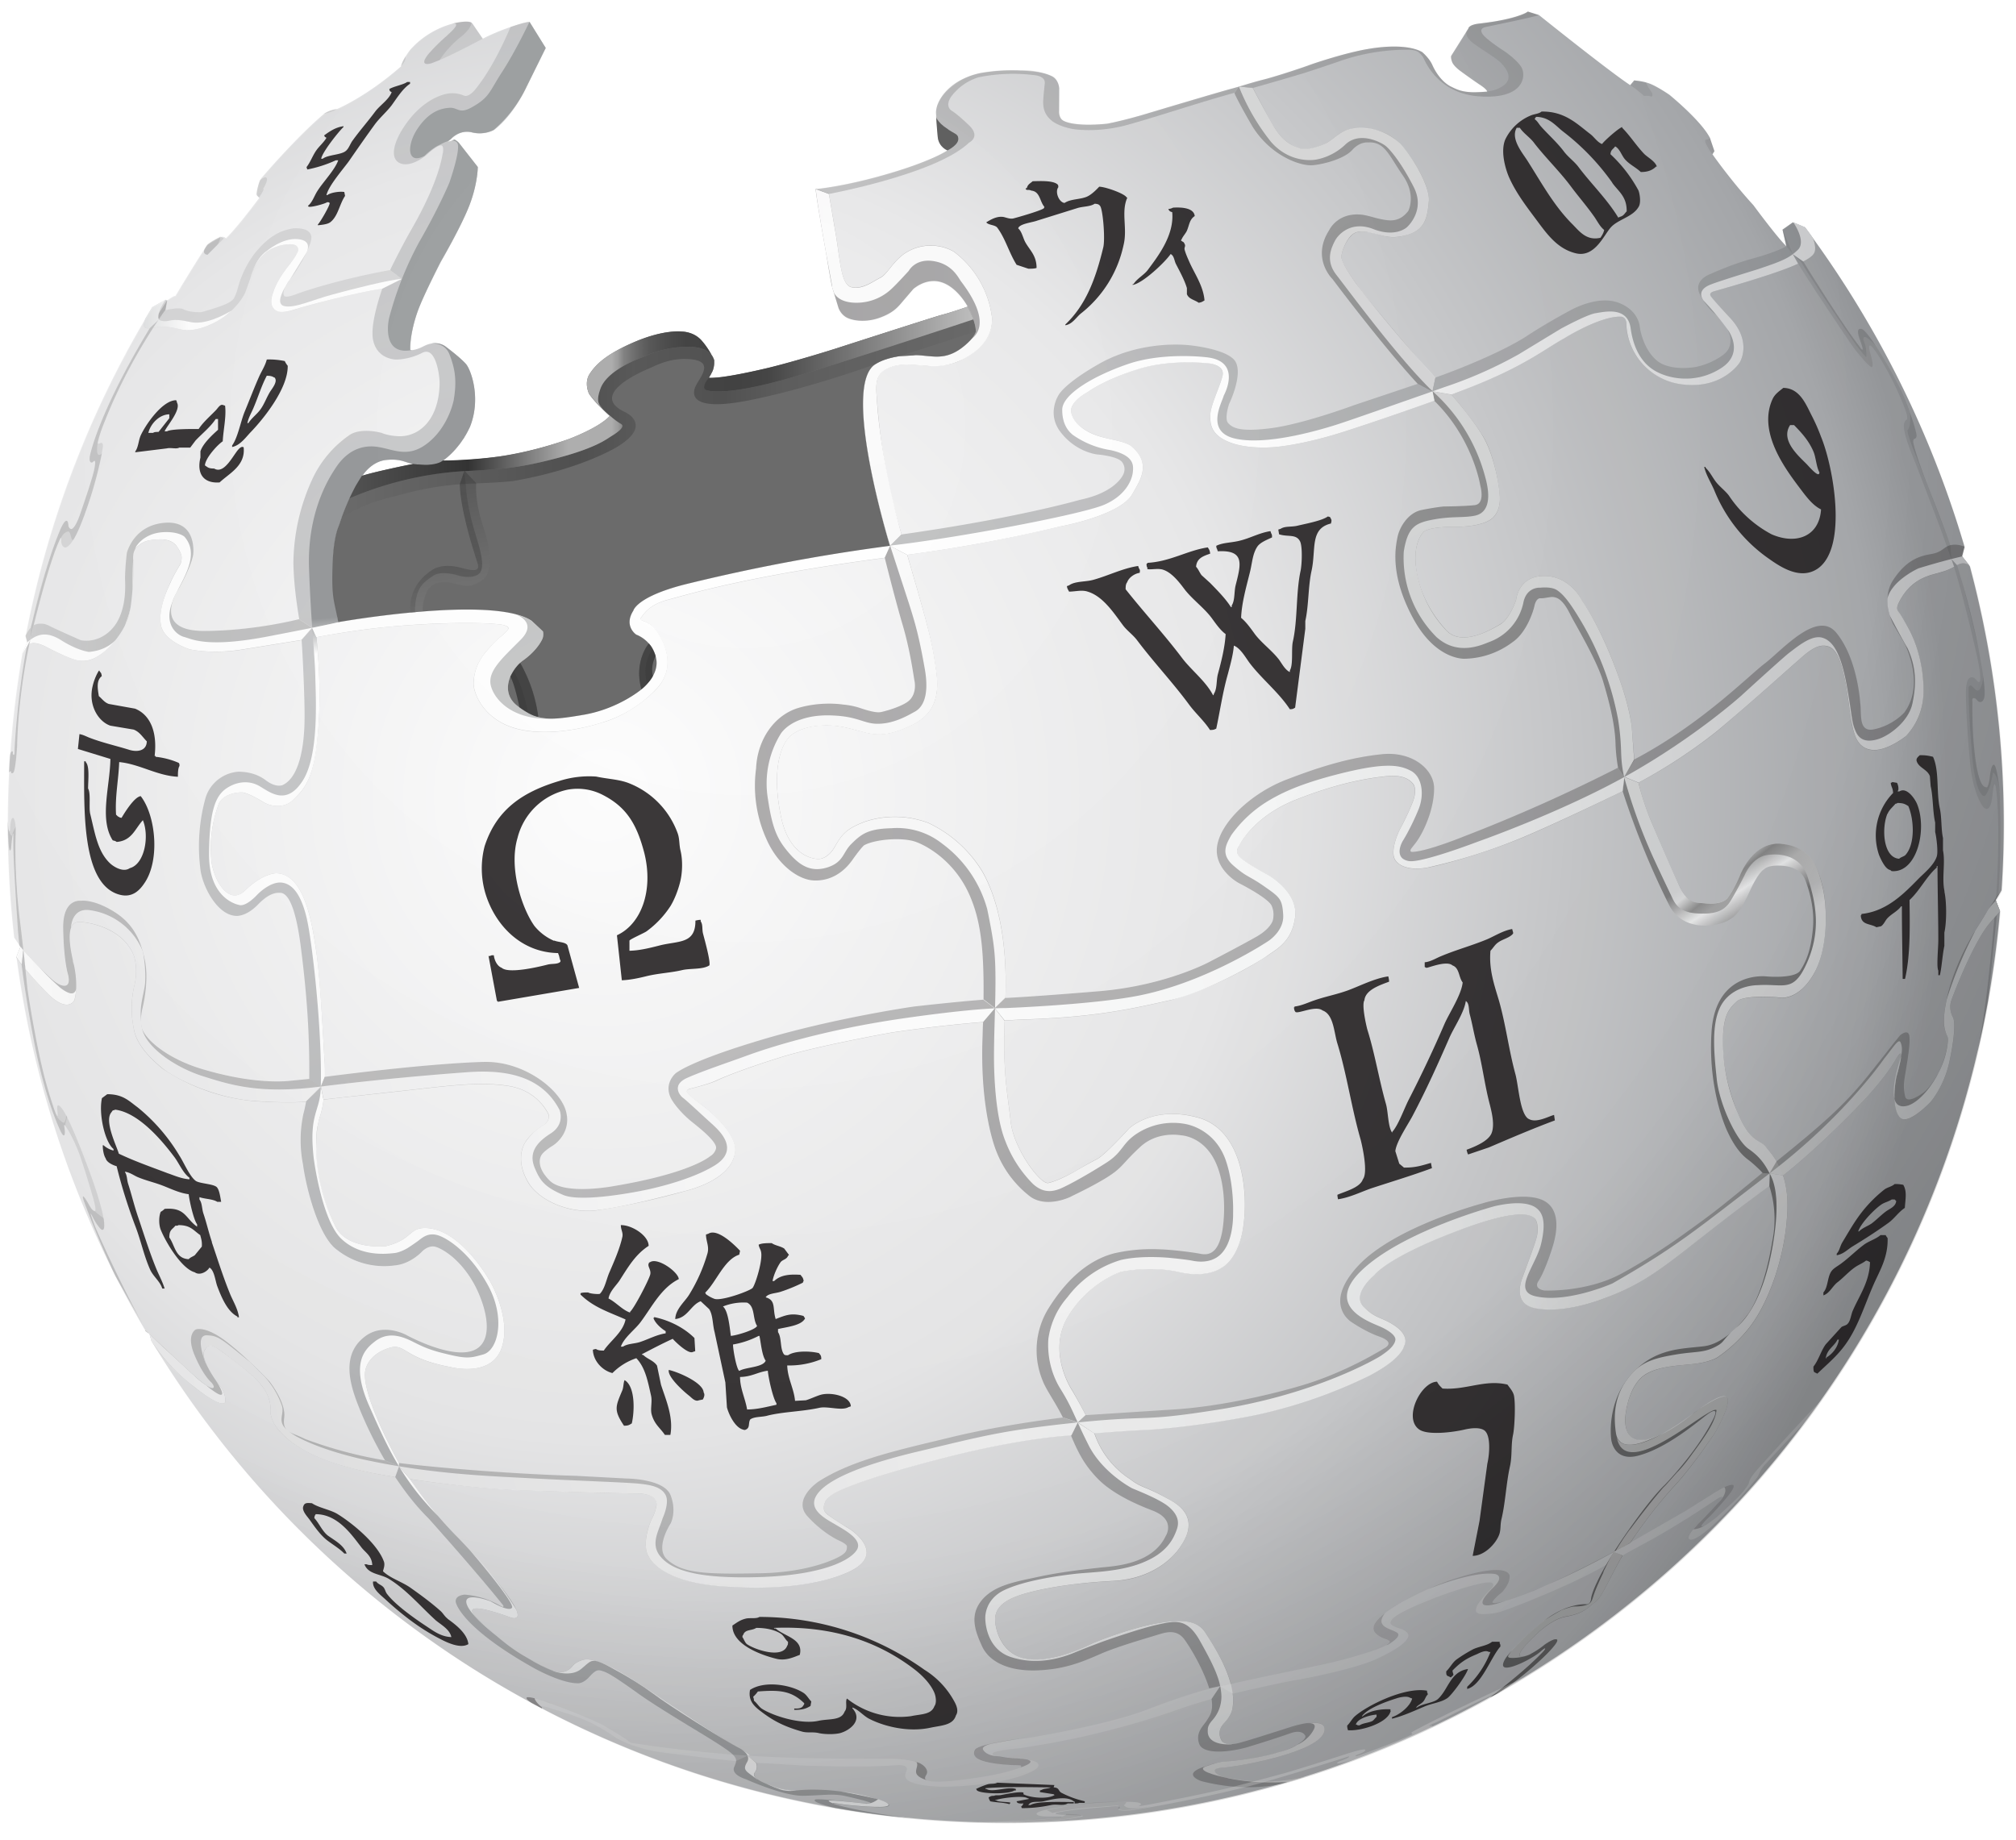 <svg xmlns="http://www.w3.org/2000/svg" width="103" height="94"><radialGradient id="a" cx="244.57" cy="-427.14" r="68.69" gradientTransform="matrix(1 0 0 -1 -213.76 -386.5)" gradientUnits="userSpaceOnUse"><stop offset="0" stop-color="#FFF"/><stop offset=".48" stop-color="#EAEAEB"/><stop offset=".95" stop-color="#A9ABAE"/><stop offset="1" stop-color="#999B9E"/></radialGradient><path d="M49.85 17c.01-.6-.4-1.27-.4-1.27l-.02-.05s-.48-.95-1.3-1.23c-.81-.28-1.48.34-1.48.34l-.42.5c-.32.36-.51.66-1.2.93-.7.27-1.38.2-1.75.03-.36-.17-.45-.53-.45-.53l-.32-1.05c-.08-.33-.3-1.7-.3-1.7s-.5-2.74-.54-3.3c0 0 1.48-.13 3.69-.78 2.3-.67 3.04-1.2 3.04-1.2s-.43-.16-.48-.66l-.1-1.2s-.08-.5.5-1.13a3.3 3.3 0 011.75-.96 9.58 9.58 0 012.1-.13c.8.04 1.26.11 1.59.3.33.17.36.6.36.6l-.01 1.15s-.04.4.26.53c0 0 .5.3 2.2.13 0 0 .71-.13 1.84-.46 1.13-.34 4.13-1.23 4.55-1.34.43-.11.96-.3 1.65-.47.7-.18 2.04-.63 2.3-.73.28-.1 1.82-.62 2.94-.81 1.11-.2 2.22-.19 2.81.15 0 0 .36.3.52.66.16.36.48.86.92 1.09.46.23.76.37 1.88.27 0 0 .02-.1-.4-.37-.42-.28-.99-.7-.99-.7s-.33-.24-.4-.45c-.08-.2-.05-.3-.05-.3l.88-1.4s0-.18.5-.25c.5-.06 1.08-.13 1.74-.3.67-.19.8-.32.8-.32l.57.18s3.55 2.85 4.66 3.58l.2-.24s.43.02.82.17c.4.16.98.56.98.56s1.61 1.31 2.07 2.2l.23.68-.1.16s.91 1.31 2.09 2.6c0 0 1.23 1.67 1.69 2.1l-.2-.85.33-.23.2-.14.62.26a51.84 51.84 0 018.15 16.32l-.13.49.4.5a50.98 50.98 0 011.62 16.55l-.3.51.22.56A51 51 0 017.74 68.53l-.1-.36-.2-.16a50.63 50.63 0 01-6.6-19.1l.21-.52-.33-.49a51.44 51.44 0 01.42-14.5l.25-.57-.08-.33a50.6 50.6 0 016.47-16.8l.68-.38.08.03s.24-.17.36-.22l.07-.02s1.18-1.97 1.63-2.6c0 0 .54-.35.74-.41 0 0 .13-.02.2.08 0 0 .49-.44 1.7-2.06v-.02s-.1-.07-.13-.17c-.01-.1.11-.59.18-.72s.1-.15.1-.15 1.73-2.03 3.16-3.24c0 0 .26-.2.67-.25 0 0 1.48-.61 3.27-2.18 0 0 .05-.3.48-.86a4.46 4.46 0 012.22-1.34c.76-.17.9-.04.9-.04l.06.07.51.76s.57-.31 1.42-.6c.84-.29.98-.26.98-.26l.82 1.33-.99 2s-.64 1.42-1.65 2.19c0 0-.48.28-1.12.13-.65-.16-1.08.33-1.08.33l-.17.14.35-.1s.16.06.27.22l.92 1.17s0 .84-.42 1.94-1.46 2.9-1.46 2.9-.74 1.42-1.08 2.25a6.1 6.1 0 00-.49 2.26s.19.06.7-.2c.66-.34 1.1.02 1.1.02s.71.53 1.03.88c.27.3.8 1.77.21 3.23 0 0-.4 1-1.37 1.72 0 0-.22.33-1.53.18-.37-.05-.59-.28-1.38-.2-.78.07-1.23.81-1.23.81l.02-.02c-.7 1-1.16 2.45-1.16 2.45l-.05.17s-.25.5-.3 1.75c-.05 1.29.29 3.11.29 3.11s7.87-1.39 9.88-.05l.58.53s.04.17-.03.37c-.08.2-.38.68-1 1.12-.6.43-1.21 1.58-.3 2.3 1.03.82 1.69.77 3.43.47 1.74-.3 2.9-1.27 2.9-1.27s.97-.72.78-1.63c-.2-.9-1.02-1.19-1.02-1.19s-.66-.42-.14-1.23c0 0 .14-.7 2.55-1.32a95.31 95.31 0 0110.56-1.99s-2.54-8.22-.74-9.29c0 0 .44-.3 1.23-.4l.72-.04c.13-.03.34 0 .8.04.44.04 1 .08 1.67-.44.68-.52.7-.82.7-.82" fill="url(#a)"/><linearGradient id="b" gradientUnits="userSpaceOnUse" x1="456.27" y1="510.16" x2="502.78" y2="582.91" gradientTransform="translate(-406.16 -500.32)"><stop offset="0" stop-color="#8A8A8A"/><stop offset=".57" stop-color="#606060"/><stop offset=".59" stop-color="#FFF"/><stop offset=".61" stop-color="#585858"/><stop offset="1" stop-color="#303030"/></linearGradient><path d="M82.45 79.3l.45.18-.1.17c-.87 1.58-.94 1.93-1.36 2.26-.43.32-.58.54-1.45.7-.86.15-1.77 1.17-1.77 1.17s-.87.83-.48.86c.4.03 1.18-.6 1.18-.6s.5-.36.63-.26c.12.1-.54.75-.54.75s-1.17 1.18-2.48 1.98l-.4.22s1.87-1.4 2.77-2.4c0 0 .18-.27-.19.06-.37.32-1.33.82-1.74.82-.41 0 .01-.56.01-.56s.6-.77 1.82-1.76c1.22-1 2.24-.92 2.24-.92s.22.04.25-.28c.03-.3.31-.86.31-.86s.45-1.03 1.68-2.75c1.21-1.71 1.77-2.2 1.77-2.2s1.58-1.62 2.42-3.25c0 0 .58-1-.37-.26-.95.76-2.2 1.7-3.44 2.02-1.23.3-1.34-.84-1.34-.84s-.28-1.88 1.04-3.34c1.2-1.32 2.5-1.28 3.69-1.42 1.19-.14 2.2-1.57 2.2-1.57s.83-.92 1.3-3.8a5.55 5.55 0 00-.15-2.81l.02-.65-.36-.02-.14-.15s-.3-.3-.6-.53c-.32-.23-.7-.65-1.07-1.46 0 0-1.02-2.1-.8-5.15.24-3.05 2.77-2.76 2.77-2.76s1.48.14 1.76-.3.55-1 .65-2.22c.1-1.24-.4-2.41-.4-2.41s-.18-.61-1.05-.71c-.86-.1-1.05.17-1.05.17s-.25.07-.72 1.09-.75 1.49-1.6 1.7c-.85.21-2.02.1-2.55-1a41.7 41.7 0 01-2.35-5.76l.08-.74-.32-.47c-.07-.4-.12-.85-.13-1.24-.03-.99-.31-2.1-.64-3.2s-1.46-2.97-1.67-3.4c-.33-.66-.62-.94-1.02-.89-.4.06-.34.06-.52.06-.16 0-.26.21-.3.42-.05.22-.38 1.32-1.11 1.82a4.2 4.2 0 01-2.44.85s-1.49.1-2.66-2.1c-1.18-2.2-.88-3.6-.78-4.11.1-.51.54-1.25 1.23-1.39.69-.14 1.12-.18 1.12-.18s1.12-.01 1.6-.07c.55-.07.28-1 .28-1s-.36-2.38-2.35-4.33l-.1-.48-.75-.39c-1.88-2.04-4.35-5.35-4.35-5.35s-1.1-1.05-.17-2.5c0 0 .44-.96 1.74-.78.42.08.46.12.82.2.48.1 1 .22 1.48-.4 0 0 .43-.8-.28-1.82s-.92-1.74-1.78-1.68c0 0-.4-.06-.8.38-.39.44-1.4.72-2 .78-.68.07-2.26-.53-3.16-2.08-.51-.88-.75-1.35-.86-1.6l.23-.34.72.08c.18.36.55 1.06.97 1.82.56.97 1.05 1.11 1.38 1.26.32.14 1.05-.07 1.43-.29.38-.21.76-.7 1.43-.73.67-.05 1.63.07 2.3.79.7.72 1.54 2.22 1.47 2.93-.07.7-.11 1.4-1.04 1.7-.92.3-1.3.04-1.88-.09-.58-.12-.86-.07-1.1.22-.25.28-.52.89-.42 1.16.1.27.19.45.75 1.26.57.8 3.48 4.25 4.03 4.77l-.15.7.97.17c.63.72 1.36 1.67 1.69 2.26.49.91.75 2.34.78 3 .02.67-.3.97-.3.97s-.32.52-2.01.52c-1.52 0-1.62.3-1.62.3s-.47.47-.37 1.61c.1 1.15.62 2.35 1.56 3.37.78.85 2.25 0 2.75-.3.51-.29.82-1.25.82-1.25s.1-1.22 1.43-1.22c1.38 0 1.97 1.32 1.97 1.32s.97 1.3 1.94 4.12c.49 1.39.57 2.28.57 2.28l.13 1.67-.52.89.74.31c.13.54.34 1.24.68 2.04 0 0 1 2.38 1.44 3.29.44.9.9.77 1.27.8 0 0 .85.12 1.16-.27.31-.4.6-1.1.6-1.1s.67-1.8 2.15-1.65c1.47.15 1.84 1.09 2.1 2.17.25 1.07.3 3.22-.49 4.54-.8 1.32-1.68 1.14-1.68 1.14s-1.82-.17-2.23.2c-.41.39-.62.73-.68 1.62-.06.9.03 2.34.75 4.08.63 1.52 1.15 1.36 1.43 1.73.29.37 1.19 1.2 1.1 3.27-.08 2.07-.78 4.15-1.58 5.44s-2 2.05-2 2.05-.33.21-1.07.31-1.79.09-2.54.52c-.75.42-.99 1.5-1.06 1.97-.07.47-.11 1.53.92 1.41 1.04-.1 2.58-1.4 2.58-1.4s1.48-1.1 1.68-.75c.2.35-.63 1.78-.63 1.78s-1.04 1.57-1.9 2.53a24 24 0 00-2.43 3.1l-.84.47z" opacity=".69" fill="url(#b)"/><linearGradient id="c" gradientUnits="userSpaceOnUse" x1="425.29" y1="502.95" x2="445.79" y2="598.66" gradientTransform="translate(-406.16 -500.32)"><stop offset="0" stop-color="#A8A9AB"/><stop offset="1" stop-color="#636668"/></linearGradient><path d="M23.44 22.73l-.02.03.02-.03z" fill="url(#c)"/><linearGradient id="d" gradientUnits="userSpaceOnUse" x1="421.07" y1="504.37" x2="441.07" y2="597.74" gradientTransform="translate(-406.16 -500.32)"><stop offset="0" stop-color="#A8A9AB"/><stop offset="1" stop-color="#636668"/></linearGradient><path d="M38.19 89.7l.16.02a3.09 3.09 0 00-.62-.42c-.7-.37-3.73-2.37-4.67-3-.93-.64-2.57-1.7-3.3-1.48-.55.17-.47.39-.8.55-.33.16-.69.05-1.5-.38-.82-.44-1.43-.73-3.02-2.24-1.25-1.19 1.6-.12 1.6-.12s.61.26.34-.38c-.28-.65-1.68-2.34-3-3.7a20.09 20.09 0 01-2.43-2.97l-.57-.66v-.16l-.04-.08s-1.88-3.38-1.68-4.62c0 0 .07-.83 1.24-1.19.82-.25.71.55 3.11.98 0 0 2.07.56 2.61-.95.54-1.5-.56-3.39-.56-3.39s-1.45-2.65-3.25-2.76c-.95-.05-.69.59-2.12.93 0 0-1.92.18-2.52-.96a8.82 8.82 0 01-1.02-4.03c.03-1 .06-1.07.12-1.37.05-.2.2-.58.26-1.12l-.14-.67.2-.5-.01-.83c-.1-1.66-.22-4.22-.44-5.71-.22-1.5-.63-3.8-2-3.87 0 0-.66-.05-1.63.89-.88.85-1.68-.71-1.72-1.67a6.42 6.42 0 01.4-2.8c.28-.53 1.05-.56 1.19-.55.15.02.56.17 1.04.48.5.3 1.16.3 1.56-.1.4-.39.95-.85 1.17-2.6.23-1.73.23-3.54.02-5.7l-.23-.49 1.34-.29-.03-.19v-.05h-.01v-.07h-.01v-.06l-.02-.07v-.07l-.01-.02-.01-.07v-.01l-.01-.08-.01-.08V31l-.02-.08v-.02l-.01-.08v-.02a1.29 1.29 0 00-.02-.18v-.02l-.02-.09v-.11l-.01-.02-.01-.1v-.01l-.01-.1-.01-.1v-.03l-.01-.1V29.82l-.01-.01V29.69l-.01-.1v-.01l-.01-.1v-.26l-.01-.1V28.67c.05-1.24.3-1.75.3-1.75l.05-.17s.46-1.46 1.16-2.46l-.02.03s.45-.74 1.23-.82c.79-.07 1 .16 1.37.2l.12.02h.11l.04.01h.11l.06.01h.44a.55.55 0 00.07 0l.05-.01h.02l.04-.01h.01l.06-.01.1-.02a.2.2 0 00.03-.01h.01l.03-.01h.01l.03-.02h.03v-.01h.02l.01-.01.02-.01.02-.01.02-.01.02-.01.01-.01.01-.01.01-.01h.01v-.01l.01-.01c.33-.24.6-.52.8-.78l.04-.05a.62.62 0 00.04-.06h.01l.04-.06.1-.16h.01l.03-.05v-.01l.03-.04.01-.02.03-.04.04-.08.01-.01.02-.03v-.02l.02-.02.01-.03.01-.02.02-.02v-.02l.1-.2c.6-1.46.06-2.94-.2-3.23-.33-.35-1.05-.88-1.05-.88s-.42-.36-1.08-.03c-.52.27-.7.2-.7.2-.03-.5.14-1.43.48-2.26.34-.83 1.08-2.25 1.08-2.25s1.04-1.8 1.46-2.9c.42-1.1.42-1.93.42-1.93l-.91-1.18a.71.71 0 00-.27-.22c-.2.08-.35.1-.35.1l.17-.14s.42-.5 1.07-.33c.65.15 1.12-.13 1.12-.13 1.01-.76 1.66-2.19 1.66-2.19l.98-2-.82-1.33s-.13-.03-.98.26c0 0-.77 1.9-1.72 3.09 0 0-.38.55-.67.41a1.49 1.49 0 00-.9-.08c-.29.06-1.17.35-1.96 1.41s-.88 1.86-.45 2.1c.42.24 1.04-.08 1.42-.4.37-.34.63-.5.75-.48.12.02.1.32.07.41-.03.1-.15 1.37-1.62 3.92-.37.64-.85 1.59-1.07 2.04l.6.45-1 .5c-.26.76-.6 1.95-.47 2.61.2 1.01 1.16 1.01 1.16 1.01s.62.03 1.35-.34c.72-.38.89 1.24.89 1.5s0 1.73-1.02 2.44c0 0-.41.32-.99.32-.58 0-.95-.17-.95-.17s-.98-.28-1.6.08a5.6 5.6 0 00-1.89 2.17 10.46 10.46 0 00-1.02 4.4c.02 1.1.18 2.16.3 2.88l.66.43-.54.62c.08 1.14.17 3.37.15 4.11-.01.91-.15 2.84-1.11 3.3 0 0-.33.17-.87-.24s-1.13-.43-1.37-.44a1.9 1.9 0 00-1.7 1.31 9.25 9.25 0 00-.28 3.6c.08.91.87 2.46 1.87 2.46 0 0 .48.03 1.06-.56.56-.58.9-.63 1.15-.62.26 0 .75.27 1.07 2.85.31 2.44.44 4.44.42 6.67l.6.39-.76.76c-.04.2-.08.42-.14.63a6.45 6.45 0 00-.02 2.57c.16 1.21.8 3.72 1.75 4.38a3.9 3.9 0 002.92.79c.84-.07 1.42-.72 1.42-.72s.33-.34.69-.23c.35.1 1.34.66 2.06 2.08.7 1.43.87 3-.32 3.27-1.19.28-3.23-.84-3.23-.84s-1.16-.65-2.11.06-.98 1.8-.5 3.15c.26.74.78 1.94 1.51 3.19l.72.3-.2.55c.5.75 1.06 1.48 1.69 2.1 0 0 2.46 2.74 3.83 4.46 0 0 .08.16-.15.02a4.25 4.25 0 00-1.82-.57c-.56.06-.45.4-.45.4s.23 1.25 4 3.36c0 0 1.37.77 2.22.77 0 0 .28.04.62-.35.35-.38.45-.34.69-.26.24.08.55.25 1.74 1.1 1.19.86 3.5 2.18 4.33 2.74.83.55.79.66.62 1.05-.17.4.59.62.59.62s1.9.86 2.93.85c1.03-.02 1.46-.12 2.1 0 .63.14 1.27.3 1.34.36.07.05-.32.03-.32.03s-2.36-.27-2.49-.2c-.13.06.01.18.99.43 1.25.22 2.5.4 3.78.52-.49-.07-2.52-.33-3.82-.72 0 0-.13-.08.17-.01.3.06 2.02.22 2.47.16.45-.07-.1-.28-.1-.28s-.9-.42-2.88-.58c0 0-.8-.06-1.5.01-.7.07-1.42-.26-1.42-.26s-1.02-.32-.78-.65a.47.47 0 00.07-.5l-.45-.36z" opacity=".45" fill="url(#d)"/><linearGradient id="e" gradientUnits="userSpaceOnUse" x1="444.76" y1="550.81" x2="473.84" y2="550.81" gradientTransform="translate(-406.16 -500.32)"><stop offset="0" stop-color="#231F20"/><stop offset="1" stop-color="#474747"/></linearGradient><path d="M62.34 86.16l-.44.65c.1.65-.1.87-.25 1.11-.16.26-.59.6-.38 1.19.22.59 1.7.4 2.54.14.85-.26 1.57-.49 2.13-.69.57-.2.72.09.72.09s.25.17-.57.6c-.82.44-2.34.64-3.06.72-.72.09-.5-.04-1.58.33-1.08.38-.07.71-.07.71 2.43.63 4.19.11 4.19.11l.33-.1c.27-.07.53-.15.8-.24-2.02.46-3.33.15-3.74.1-.43-.06-.78-.15-.88-.36-.1-.22.48-.2.48-.2s1.68-.19 3.24-.7c1.56-.5 1.93-.97 1.87-1.33-.06-.36-.85-.34-1.78-.03-.94.3-2.34.75-2.67.82-.33.07-.69.06-.8-.15-.12-.2-.22-.53.14-.9.36-.38.4-.7.4-.7.06-.25.06-.52.02-.8l-.64-.37.55-.12c-.3-1.12-1.06-2.22-1.28-2.58-.32-.5-.84-.79-2.4-.53-1.55.26-3.38 1.03-3.38 1.03s-1.89 1-3.3.82c-1.41-.2-1.7-1.62-1.69-2.07.02-.44.3-.83 1.04-1.12.74-.29 2.47-.68 4.99-.8S60.33 79 60.33 79c.32-.48.92-1.54-.5-2.33-1.4-.8-1.43-.6-2.11-1.11a4.52 4.52 0 01-1.8-2.33l-.86-.55.41-.38c-.34-.67-.69-1.27-.69-1.27s-1.28-1.9-.25-3.7c1.04-1.8 2.74-2.35 2.74-2.35s1.5-.33 3 .02c1.41.32 2.13-.22 2.13-.22s.86-.37 1.12-2.1c.27-1.73-.01-4.95-2.31-5.58-2.31-.63-3.53.56-3.53.56s-1.24 1.37-1.65 1.57c-.4.2-1.02.57-1.02.57s-.86.51-1.45.64c-.4.09-1.8-1.77-1.93-3.2-.14-1.31-.4-2.38-.3-5.1l-.5-.62.54-.54c.1-3-.41-5.11-1.18-6.46a6.44 6.44 0 00-2.77-2.48 4.86 4.86 0 00-3.17-.08c-1.02.37-1.24.68-1.61 1.32-.38.65-.84.61-.84.61s-1.43.04-1.89-2.13c-.64-3.05.36-4.04.36-4.04s.32-.47 1.37-.62c1.05-.14 1.73.12 2.54.32.8.2 1.4.11 2.42-.38 1-.49 1.44-1.3 1.23-2.74-.2-1.39-.25-1.74-1.48-5.96l-.87-.46.58-.58a32 32 0 01-1.26-6.96c-.1-.98.05-1.3.6-1.54.57-.26 1.11-.17 1.93-.12.82.05 1.43-.08 1.85-.32.42-.24 1.58-.87 1.5-2.16a4.98 4.98 0 00-1.95-3.35 2.4 2.4 0 00-2.56.13c-.6.45-.84 1.03-1.21 1.21-.37.19-.9.6-1.45.48-.56-.13-.58-1.37-.82-2.77l-.34-2-.68-.25c.05.56.54 3.3.54 3.3s.22 1.37.3 1.7l.32 1.05s.1.36.46.54c.36.17 1.05.24 1.74-.04.7-.27.89-.57 1.2-.93l.43-.5s.66-.62 1.48-.34c.8.28 1.3 1.23 1.3 1.23l.02.06s.4.66.4 1.27v-.06s-.03.3-.7.82c-.68.52-1.23.48-1.68.44-.45-.04-.67-.07-.8-.05l-.72.04c-.78.11-1.22.41-1.22.41-1.8 1.06.74 9.29.74 9.29l-.28.61s.51 2.05.9 3.38c.4 1.33.57 2.64.62 2.9.06.28.05.77-.31 1.06-.36.29-1.24.53-1.43.56-.18.03-.53-.04-1-.2-.46-.16-.92-.19-.92-.19s-1.1-.18-2.29.18c-1.18.36-2.07 1.57-2.14 3.08a6.62 6.62 0 00.53 3.62c.59 1.34 1.66 2.1 2.46 2.11.81.02 1.47-.4 1.93-1.05.46-.65.6-.75.6-.75.54-.3 1.94-.43 2.65-.17.7.26 2 1.07 2.72 2.68.58 1.3.76 2.75.73 5.36l.58.45-.6.7c-.02.25-.02.5-.03.77-.15 3.87.71 5.86.71 5.86a5.34 5.34 0 001.75 2.32c.72.49 1.7.15 2.02 0 .31-.16 1.2-.57 1.94-1.04.75-.48.73-.68 1.63-1.51.9-.84 2.08-.6 2.08-.6s1.1.02 1.74 1.3c.63 1.29.5 3.11.34 3.78-.15.66-.44 1.1-1.06.98-.62-.12-1.65-.22-2.02-.23a8.65 8.65 0 00-2.4.2c-.93.24-2.2.92-3.4 2.88a4.06 4.06 0 00-.27 3.6c.17.47.64 1.1 1.04 1.9l.76.25-.35.66c.4.96.7 1.5 1.3 2.15.65.7 1.68 1.25 2.89 1.71 1.2.47.66 1.29.66 1.29-.7 1.5-2.75 1.55-3.36 1.62-.6.07-1.87.2-3.05.45-1.19.26-2.3.42-2.96 1.18-.66.77-.4 1.56-.01 2.4.39.83 1.43 1.28 2.85 1.22 1.43-.06 2.35-.47 3.22-.85s2.36-.8 2.8-.94c.45-.13 1.06-.39 1.5.26.49.7 1 1.7 1.23 2.45l.56-.12z" opacity=".35" fill="url(#e)"/><path d="M101.57 51.16l.45-4.39.05-.51-.1-.24c-.46 5.81-.94 7.72-.94 7.72l.03-.1c.2-.82.36-1.64.51-2.48zm-10.3-38.58l.33.41.28.5c1.02 1.65 2.84 4.3 2.84 4.3s.74.95.9.96c.17.01-.08-.74-.08-.74s-.27-.98.52.3a15.7 15.7 0 011.32 2.72c.11.36.04.41.04.41s-.15.07-.15.33c0 .5.5 1.66.5 1.66s1.54 3.93 2.07 5.56c.52 1.65 1.13 4.37 1.13 4.37s.19.8.2 1.18c.03.37-.06.38-.22.18-.17-.2-.33-.07-.33-.07s-.18.07-.18.77.09 2.35.22 3.62c.15 1.5.62 2.13.62 2.13s.41.62.52-.58c.1-1.02.19-.22.19-.22.2 1.55.06 4.54.03 4.95l-.05.64.13-.22c.2-2.97.06-5.36.06-5.36s-.14-1.32-.3-1.3c-.15 0-.2.7-.2.7s-.07.46-.16.45c-.1-.01-.37.02-.57-1.41-.2-1.44-.16-2.95-.16-2.95s-.04-.16.05-.2c.1-.03.19.1.19.1s.13.2.29.04c.15-.15.19-.62-.3-3.08-.3-1.45-.72-2.9-1.01-3.83l-.3-.33-.05-.72s-.31-.91-1.04-2.74c-.72-1.82-.84-2.46-.84-2.46s-.05-.2.06-.23c.12-.03.1-.18.1-.18s-.02-.24-.28-.99c-.27-.74-.43-1.28-1.36-2.86-.87-1.47-1.12-1.56-1.12-1.56s-.43-.23-.11.6c.3.82-.08.23-.08.23-.92-1.18-2.84-4.3-2.84-4.3L91.6 13l-.51-1.26-.02.01M1.55 32.7l-.19.37c-.47 2.5-.62 5.13-.62 5.3.01.21-.03.22-.07.18-.04-.03.03-.16-.05-.16s-.1.21-.1.21c-.03.29-.05.57-.06.86h.01c.07-.1.1-.03.1-.03s-.03.13.1.06.2-1.38.2-1.38.02-2.82.84-6.14C2.53 28.64 3 27.7 3 27.7s.15-.42.13-.09c-.01.34.2.37.2.37.38-.06.82-1.13 1.27-2.5.44-1.36.66-2.59.66-2.7 0-.1-.05-.2-.15-.13-.1.05-.12 0-.12 0a6 6 0 01.36-1.12c1.25-3.2 3.1-5.7 3.1-5.7l.1-.5-.43.67c-.05.08-.04.3 0 .32l-.47.45c-2.71 4.47-3.06 6.56-3.06 6.56-.02.21 0 .3.1.3.07 0 .26-.35.12.36-.09.47-.52 1.7-.69 2.2-.17.51-.36.86-.5.84-.13-.03-.13-.24-.13-.24s-.04-.55-.4.25c-.35.79-.71 1.85-1.42 4.65l-.1.38-.02.62zm3.29 29.93c-.15-.4-.26-.73-.18-.59.09.15.2.44.46.73.27.3.45-.23-.62-3.1s-1.35-3.04-1.4-3.1c-.05-.06-.22-.24-.17.17.05.4.02.65-.5-1.15-.54-1.8-1-4.84-1.03-5.09-.03-.24-.17-1.77-.4-3.6a28.66 28.66 0 01-.2-4.27c.03-.54-.07-.83-.13-.84-.05 0-.1.05-.13.29-.04.23 0 .4-.07.38C.42 42.46.4 42 .4 42v.67l.03.4c.04.6.13.36.14.25l.03-.33s.1-.88.08.02c-.02.9.24 4.56.24 4.56l.06.73.07.1-.04.1c.26 2.42.8 5.08.8 5.08.5 2.42 1.1 3.85 1.3 4.25.2.4.24.09.17-.27-.07-.35.55.69.87 1.68.33.99.56 1.81.56 1.81s.25.78.14.83c-.11.05-.3-.3-.3-.3s-.46-.83-.27-.22a50.9 50.9 0 001.6 3.82l1.4 2.47c-1-1.8-2.3-4.64-2.44-5.01zm2.44 5.01l.2.36-.2-.36zM20.72 2.87c-.21.35-.24.52-.24.52s.11-.12.18-.24c.07-.12.06-.28.06-.28zm-3.5 2.7c-.42.05-.68.25-.68.25s.35-.06.68-.25zM84 4.9s.25-.02.35.03c.1.05.07-.16.07-.16s-.29-.4-.32-.56c-.32-.08-.62-.1-.62-.1l-.02.04c-.01.07-.04.19-.02.3 0 0 .48.36.56.46zm3.49 2.98l.1-.15-.23-.68-.02-.04c0 .07-.05.13-.17.12 0 0-.1-.03-.02.2.07.14.2.37.34.55z" opacity=".1" fill="#232323"/><path d="M101.57 51.16l.45-4.39.05-.51-.1-.24c-.46 5.81-.94 7.72-.94 7.72l.03-.1c.2-.82.36-1.64.51-2.48z" opacity=".1" fill="#232323"/><linearGradient id="f" gradientUnits="userSpaceOnUse" x1="266.49" y1="-395.28" x2="295.96" y2="-485.03" gradientTransform="matrix(1 0 0 -1 -213.76 -386.5)"><stop offset="0" stop-color="#FFF"/><stop offset=".01" stop-color="#FCFCFC"/><stop offset=".07" stop-color="#EEE"/><stop offset=".13" stop-color="#E5E5E5"/><stop offset=".25" stop-color="#E3E3E3"/><stop offset=".34" stop-color="#8A8A8A"/><stop offset=".44" stop-color="#B8B8B8"/><stop offset="1" stop-color="#3B3B3B"/></linearGradient><path d="M79 84.53s.67-.65.54-.75c-.13-.1-.62.25-.62.25l-.19.14.4-.25s-.04.24-.36.56l-.26.25c-.95.93-2.38 2-2.38 2l.4-.22c1.31-.8 2.47-1.98 2.47-1.98z" opacity=".5" fill="url(#f)"/><linearGradient id="g" gradientUnits="userSpaceOnUse" x1="460.46" y1="512.56" x2="509.59" y2="573.31" gradientTransform="translate(-406.16 -500.32)"><stop offset="0" stop-color="#EFF0F0"/><stop offset=".59" stop-color="#F0F1F2"/><stop offset=".6" stop-color="#787878"/><stop offset=".65" stop-color="#EEEFF0"/><stop offset="1" stop-color="#D8D9DB"/></linearGradient><path d="M82.98 39.7l.51-.89-.12-1.66s-.09-.9-.57-2.28c-.98-2.83-1.94-4.13-1.94-4.13s-.6-1.31-1.97-1.31c-1.33 0-1.43 1.22-1.43 1.22s-.31.96-.82 1.26c-.5.29-1.97 1.14-2.75.3a5.79 5.79 0 01-1.56-3.38c-.1-1.15.37-1.61.37-1.61s.1-.3 1.61-.3c1.7 0 2.02-.53 2.02-.53s.32-.3.3-.96-.3-2.1-.79-3c-.32-.6-1.05-1.54-1.68-2.26l-.97-.18.15-.7a70.33 70.33 0 01-4.03-4.76c-.56-.81-.65-1-.75-1.27-.1-.26.17-.87.41-1.16.24-.28.53-.34 1.1-.2.59.12.97.37 1.9.08.91-.3.96-1 1.03-1.7.07-.71-.78-2.21-1.46-2.94a2.89 2.89 0 00-2.31-.79c-.67.04-1.05.53-1.43.74-.39.21-1.1.42-1.43.28-.33-.14-.83-.28-1.38-1.26-.43-.76-.8-1.46-.98-1.81l-.71-.08v.01a11 11 0 001.63 2.81c1 1.16 2.27.92 2.27.92s.82-.09 1.53-.77c.71-.68 1.76-.15 2.03.04.26.19.85.91 1.47 2.13.62 1.21-.35 2.05-.35 2.05s-.56.54-1.7.1c-1.13-.45-1.8.25-1.98.6-.18.36-.5 1 .08 1.74s3.17 4.27 4.91 5.94a8.94 8.94 0 012.68 4.34c.37 1.3.08 1.9-.52 2.02-.6.12-1.14.02-2.08.19-.94.17-1.35.37-1.55 1.65a5.72 5.72 0 001.67 4.36c1.11 1 2.34.39 2.76.23a2.73 2.73 0 001.69-2.03c.18-.78.85-.72.85-.72s.56-.07.85.12c.29.19.63.53 1.4 1.87a15.37 15.37 0 011.73 4.74c.25 1.59.06 1.82.31 2.95a27.71 27.71 0 001.47 4.07c.38.83.78 1.66.99 2.1.2.45.53.79 1.44.8.91.03 1.27-.22 1.54-.65.27-.44.61-1.1.72-1.32.1-.23.46-.91 1.14-1.02.69-.1 1.76.01 2.1 1.2.32 1.07.77 2.62-.15 4.5-.65 1.33-1.13.86-2.45.95 0 0-1.17-.01-1.78.92-.61.93-.42 2.6-.29 3.87s.99 3.12 1.62 3.57c.64.44.86.85 1.08 1.25.22.4.54 1.2.22 3.32-.31 2.1-.98 3.74-1.87 4.52l-.07.06a4.4 4.4 0 01-.22.2c-.53.52-.37.54-.89.8-.59.28-.98.2-1.95.36-.97.16-1.59.33-2.1.82-.5.5-1.24 1.4-.97 3.19.15.98 1.32.58 2.23.1-.28.13-.56.23-.8.25-1.03.12-1-.95-.92-1.41.07-.47.31-1.55 1.06-1.97s1.8-.41 2.53-.51c.74-.1 1.08-.32 1.08-.32s1.2-.76 2-2.05c.8-1.29 1.5-3.37 1.58-5.44.09-2.07-.82-2.9-1.1-3.27-.28-.37-.8-.2-1.43-1.73a9.14 9.14 0 01-.75-4.08c.06-.89.27-1.23.68-1.61.41-.38 2.22-.21 2.22-.21s.9.18 1.69-1.14c.8-1.31.74-3.47.48-4.54-.25-1.08-.62-2.02-2.1-2.17-1.47-.15-2.13 1.66-2.13 1.66s-.3.7-.61 1.1c-.31.39-1.16.28-1.16.28-.37-.05-.82.1-1.27-.81-.43-.91-1.44-3.29-1.44-3.29-.34-.8-.55-1.51-.69-2.06l-.73-.3z" opacity=".73" fill="url(#g)"/><linearGradient id="h" gradientUnits="userSpaceOnUse" x1="272.87" y1="-392.83" x2="302.47" y2="-482.96" gradientTransform="matrix(1 0 0 -1 -213.76 -386.5)"><stop offset="0" stop-color="#FFF"/><stop offset="1" stop-color="#E4E5E6"/></linearGradient><path d="M82.49 79.31l.8-.48a24.62 24.62 0 012.43-3.1c.86-.96 1.9-2.52 1.9-2.52s.83-1.43.63-1.78c-.13-.24-.7.01-1.68.75-3.68 2.74-3.97 1.24-3.97 1.24.42 2.44 4.72-1.63 5.1-1.37-.06.56-.45 1.17-1.25 2.25 0 0-.38.55-.78.95l-.57.64-.13.13c-.47.54-1.02 1.24-1.6 2.01-.01.03-.1.12-.12.15-.3.41-.5.73-.7 1.06-.02.02-.07.01-.08.03l-.02.04c-.25.4-.38.71-.51.96l-.03.1s-.32.66-.46 1.06-.12.55-.62.63c-.5.07-.28-.06-1.02.2 0 0-.4.2-.94.56l-.08.07c-.74.6-1.25 1.12-1.54 1.43l-.14.2s-.16.17.05.19c.2.02.63-.01 1-.17l.1-.06c-.2.1-.38.17-.52.16-.4-.02.48-.86.48-.86s.9-1.02 1.77-1.18c.86-.15 1.02-.37 1.45-.69.42-.33.49-.68 1.35-2.25l.1-.18-.4-.17z" opacity=".53" fill="url(#h)"/><linearGradient id="i" gradientUnits="userSpaceOnUse" x1="444.69" y1="510.96" x2="469.72" y2="592.07" gradientTransform="translate(-406.16 -500.32)"><stop offset="0" stop-color="#FFF"/><stop offset=".75" stop-color="#F9F9F9"/><stop offset="1" stop-color="#D5D7D8"/></linearGradient><path d="M55.06 72.69l.41-.38c-.34-.67-.7-1.27-.7-1.27s-1.27-1.9-.24-3.7c1.04-1.8 2.74-2.35 2.74-2.35s1.5-.33 3 .02c1.42.32 2.13-.22 2.13-.22s.87-.38 1.12-2.1c.26-1.74-.01-4.95-2.31-5.58-2.31-.64-3.53.56-3.53.56s-1.24 1.37-1.65 1.57c-.4.2-1.02.56-1.02.56s-.86.52-1.45.65c-.4.09-1.8-1.77-1.93-3.2-.14-1.31-.4-2.39-.3-5.08v-.02l-.5-.63.54-.53c.1-3-.42-5.12-1.19-6.46a6.4 6.4 0 00-2.76-2.48 4.87 4.87 0 00-3.17-.08c-1.02.37-1.24.67-1.61 1.32-.38.65-.84.6-.84.6s-1.43.05-1.89-2.13c-.64-3.04.36-4.03.36-4.03s.32-.48 1.37-.62 1.73.11 2.54.32c.8.2 1.4.11 2.42-.38 1-.49 1.44-1.3 1.24-2.74-.2-1.4-.25-1.72-1.49-5.96l-.87-.46.58-.58c-1.18-4.27-1.26-6.96-1.26-6.96-.1-.97.05-1.29.6-1.54.58-.26 1.12-.17 1.94-.12a3.3 3.3 0 001.84-.32c.43-.23 1.59-.87 1.5-2.16a4.97 4.97 0 00-1.95-3.35 2.4 2.4 0 00-2.56.13c-.6.45-.84 1.03-1.2 1.21-.38.19-.9.61-1.46.48-.55-.13-.58-1.37-.82-2.77l-.34-2-.67-.25c.04.56.53 3.3.53 3.3l.3 1.63v.07l.1.3c.1.2.36.45.93.5a2.6 2.6 0 002.03-.72c.25-.23.86-.9.86-.9s.33-.64 1.25-.5c.92.14 1.24.77 1.4 1.01.17.24 1.57 1.96.68 2.86l-.16.15c-.1.11-.24.25-.44.4-.68.52-1.23.48-1.68.44-.45-.04-.66-.07-.8-.04l-.71.04c-.8.1-1.23.4-1.23.4-1.8 1.07.74 9.29.74 9.29l.97 2.98c.3.95.5 1.62.79 3.26.3 1.64-.23 2.1-.53 2.25-.29.16-.98.57-1.76.6-.79.04-1.03-.36-2.38-.42-1.34-.07-2.24.34-2.66.9a4.82 4.82 0 00-.67 3.4c.23 1.54.5 2.07 1.09 2.75.59.68 1.17.97 1.98.7.79-.27.76-.76 1.17-1.17.52-.52.86-.79 2.06-.82a3.71 3.71 0 012.6.79 6.2 6.2 0 012.3 3.35c.35 1.71.42 2.27.42 3.68s-.1 2.98-.07 4.38c.04 1.4.19 2.84.58 3.8a6.2 6.2 0 001.4 2.17c.47.43.9.44 1.37.26.48-.2 1.51-.78 2.37-1.33.87-.55.8-.99 1.58-1.5a3.4 3.4 0 012.46-.49c.66.12 1.67.63 2.09 1.9.42 1.25.36 2.67.36 2.67s.04 1.18-.45 1.87c-.47.7-1.27.62-1.62.55-.35-.07-1.1-.14-1.1-.14s-1.44-.16-2.56.1a5.3 5.3 0 00-2.73 1.9 4.07 4.07 0 00-.98 2.15c-.04.6.03 1.6.64 2.57.61.98.71 1.44 1.41 2.83.7 1.4 2.15 2.17 2.2 2.2.05.04 1.39.53 1.9.96.5.42.55.82.4 1.2-.14.38-.44 1.1-1.6 1.6-1.17.52-2.6.53-3.5.62-.9.1-2.65.34-3.7.84-1.04.5-.97 1.45-.97 1.45s-.02 1.56 1.34 1.98c1.37.44 2.64 0 3.2-.23.57-.24 1.49-.58 1.49-.58s1.8-.64 2.75-.85c.97-.22 1.54-.33 2.19.83.65 1.16 1.01 1.89 1.08 2.62a1.8 1.8 0 01-.46 1.44c-.25.28-.22.46-.22.46-.1.87 1.18.76 1.18.76l.11-.02c-.26.02-.5-.02-.59-.18-.11-.2-.21-.53.15-.9.36-.38.4-.7.4-.7.3-1.43-1.04-3.37-1.35-3.87-.32-.5-.84-.8-2.4-.53-1.55.26-3.38 1.03-3.38 1.03s-1.9 1-3.3.81c-1.42-.18-1.7-1.61-1.69-2.06.02-.44.3-.83 1.04-1.12.73-.29 2.46-.68 4.98-.81 2.52-.13 3.46-1.77 3.46-1.77.33-.48.92-1.54-.49-2.34-1.41-.79-1.44-.59-2.11-1.1a4.51 4.51 0 01-1.81-2.33l-.85-.55z" opacity=".96" fill="url(#i)"/><path d="M92 13.36c1.02 1.65 2.85 4.3 2.85 4.3s.25.33.5.6c.02-.38-.04-.58-.05-.63l-.1-.27c-.02-.37.44.1.62.29-.5-.76-.66-.82-.66-.82s-.43-.23-.11.6c.3.82-.08.23-.08.23-.92-1.18-2.84-4.3-2.84-4.3l-.55-.38.42.38zm9.54 37.99l.03-.19v-.09c0 .1-.02.2-.03.28zm-.72-15.67c.09-.03.19.1.19.1s.14.19.29.03c.1-.1.15-.35.02-1.25 0 .22-.05.4-.13.59-.14.3-.32.02-.44-.09-.13-.1-.17.07-.17.07v.17c0 .7.08 2.34.21 3.61.06.6.17 1.07.29 1.41l.04.08c.09.15.19.34.3.25.12-.09.28-.58.28-.58l.13-.6c.19.12.29.54.34.97v-.05s-.15-1.33-.3-1.32c-.16.01-.22.7-.22.7s-.06.47-.15.46c-.09-.01-.37.02-.57-1.41-.2-1.44-.15-2.95-.15-2.95s-.05-.16.04-.2zm-1.12-7.11l.3.34c.47 1.5.99 3.84 1.09 4.26a38 38 0 00-1.1-4.27l-.3-.33-.04-.7-.01-.02s-.31-.92-1.03-2.74c-.73-1.82-.85-2.46-.85-2.46s-.04-.2.06-.23c.11-.03.1-.18.1-.18s-.02-.24-.28-.99c-.18-.5-.31-.91-.66-1.6.28.58.46 1.05.52 1.25l.03.07s.1.15.06.55c-.02.4-.14.46-.14.46l.02.14c.14.53.42 1.18.42 1.18s1.06 2.71 1.75 4.54l.06.73z" opacity=".1" fill="#232323"/><linearGradient id="j" gradientUnits="userSpaceOnUse" x1="274.53" y1="-396.16" x2="255.21" y2="-490.19" gradientTransform="matrix(1 0 0 -1 -213.76 -386.5)"><stop offset="0" stop-color="#FFF"/><stop offset="1" stop-color="#E4E5E6"/></linearGradient><path d="M42.96 91.54c.94.17 1.72.35 1.89.4a8.82 8.82 0 00-1.9-.4z" fill="url(#j)"/><linearGradient id="k" gradientUnits="userSpaceOnUse" x1="422.56" y1="518.76" x2="427.29" y2="578.18" gradientTransform="translate(-406.16 -500.32)"><stop offset=".22" stop-color="#989A9C"/><stop offset=".25" stop-color="#FFF"/></linearGradient><path d="M20.38 74.92v-.16l-.04-.08s-1.88-3.38-1.68-4.62c0 0 .07-.83 1.24-1.19.82-.25.71.54 3.11.98 0 0 2.07.56 2.61-.95.54-1.5-.56-3.39-.56-3.39s-1.45-2.66-3.25-2.76c-.95-.05-.69.59-2.12.93 0 0-1.91.18-2.52-.96a9.17 9.17 0 01-1.01-4.03c0-1.05.04-1 .12-1.4.05-.22.19-.55.25-1.1l-.13-.67.2-.5c0-.26 0-.53-.02-.83-.1-1.66-.21-4.22-.44-5.7-.22-1.5-.63-3.8-1.99-3.87 0 0-.67-.05-1.63.88-.89.86-1.69-.7-1.73-1.66a6.43 6.43 0 01.4-2.8c.29-.53 1.05-.56 1.2-.55.14.01.55.17 1.04.48.49.3 1.16.3 1.55-.1.4-.4.95-.85 1.18-2.6.22-1.74.22-3.54.01-5.7l-.22-.49 1.34-.29-.04-.2v-.05l-.01-.06-.01-.06-.01-.07-.01-.08v-.01a.76.76 0 00-.02-.08 1 1 0 00-.01-.08l-.01-.08V31l-.01-.08v-.02l-.02-.08v-.11l-.01-.01-.01-.08v-.02l-.01-.09v-.02l-.01-.09v-.02l-.02-.1v-.11l-.02-.1v-.15l-.01-.1v-.02l-.01-.1-.01-.1V29.45l-.01-.1v-.68c.05-1.24.29-1.75.29-1.75l.05-.17s.46-1.46 1.16-2.46l-.01.03s.44-.74 1.23-.82c.78-.08 1 .16 1.37.2a3.35 3.35 0 01.15.02h.07l.05.01h.16l.04.01h.47l.05-.01h.02a.6.6 0 00.04-.01h.02l.05-.01.1-.02.04-.01.03-.01h.01l.03-.02h.03v-.01l.03-.01.02-.01.02-.01h.01l.01-.01.02-.01.01-.02h.02v-.01l.01-.01h.01v-.01c.33-.24.6-.52.8-.78l.04-.05.01-.01.04-.05v-.01l.04-.05.11-.16.04-.05v-.01l.03-.04v-.02l.03-.04.05-.08v-.01l.02-.03.01-.02.02-.03v-.02l.02-.02.01-.02.01-.02.1-.2c.59-1.47.05-2.94-.21-3.23-.32-.36-1.04-.89-1.04-.89s-.3-.24-.75-.14c.34-.05.79.1.96.56.28.73.38 1.33.21 2.33 0 0-.26 1.39-1.38 2.23-1.13.85-1.92.1-2.89.13-.96.03-1.51.7-1.8 1.16-.3.46-1.42 2.2-1.32 5.07.1 2.86.29 4.3.32 5.55.03 1.2.18 3.98-.63 5.28-.82 1.3-1.63.65-2.2.31-.57-.34-1.23-.24-1.75.13-.52.38-.83 1.13-.85 3.33-.01 2.36 1.54 2.6 1.54 2.6s.29.15.94-.54c0 0 .65-.68 1.25-.6.6.08 1 .72 1.26 1.81.26 1.1.8 5.62.72 8.67-.04 1.27-.62 1.28-.36 3.61 0 0 .4 3.13 1.4 4.1 1 .96 2.38.77 2.7.74.33-.03.7-.26.7-.26s.31-.2.54-.37c.23-.18.52-.43 1.01-.28.49.15 1.65.9 2.56 2.57.91 1.68.5 3.32-.26 3.52-.67.19-.85.23-1.97-.05-1.13-.27-1.45-.56-1.96-.76-.5-.2-1.04-.26-1.55.11-.5.38-1.34 1.06-.34 3.32.96 2.18 1.7 3.8 3.52 5.63-.52-.61-.96-1.2-1.43-1.88l-.57-.66z" fill="url(#k)"/><linearGradient id="l" gradientUnits="userSpaceOnUse" x1="237.37" y1="-388.36" x2="218.85" y2="-478.5" gradientTransform="matrix(1 0 0 -1 -213.76 -386.5)"><stop offset="0" stop-color="#FFF"/><stop offset="1" stop-color="#E4E5E6"/></linearGradient><path d="M22.5 7.39l-.06.02c.01 0 .03 0 .05-.02z" fill="url(#l)"/><linearGradient id="m" gradientUnits="userSpaceOnUse" x1="259.91" y1="-479.34" x2="259.9" y2="-479.38" gradientTransform="matrix(1 0 0 -1 -213.76 -386.5)"><stop offset="0" stop-color="#FFF"/><stop offset="1" stop-color="#E4E5E6"/></linearGradient><path d="M46.03 92.85l.39.04-.56-.07c.06 0 .11.02.17.03z" fill="url(#m)"/><path d="M24.09 5.49c-.65.36-.7-.02-1.14.02-.44.03-1.03.2-1.6 1.04-.57.83-.58 1.89.33 1.42 0 0 .43-.43.81-.58.08-.05.24-.13.4-.18l.15-.11s.43-.5 1.08-.34c.64.16 1.11-.13 1.11-.13a6.57 6.57 0 001.66-2.18l.99-2-.83-1.33s-.7 1.48-1.38 2.53c-.68 1.04-.64 1.32-1.58 1.84z" fill="#9fa2a3"/><path d="M19.87 16.3s-.42 1.88 1.16 1.59h.02l-.09-.01c-.03-.5.15-1.44.49-2.26.34-.83 1.07-2.26 1.07-2.26s1.05-1.79 1.47-2.89c.42-1.1.42-1.94.42-1.94l-.92-1.17c-.11-.16-.27-.23-.27-.23l-.15.05c.12 0 .23.03.29.12.21.3-.4 2.03-.4 2.03s-.51 1.24-1.54 3.03a17.4 17.4 0 00-1.55 3.93z" fill="#9fa2a3"/><linearGradient id="n" gradientUnits="userSpaceOnUse" x1="268.9" y1="-394.64" x2="249.5" y2="-489.07" gradientTransform="matrix(1 0 0 -1 -213.76 -386.5)"><stop offset="0" stop-color="#FFF"/><stop offset="1" stop-color="#E4E5E6"/></linearGradient><path d="M38.19 89.7l.16.02c-.13-.12-.3-.24-.5-.35.19.11.5.36.32.67-.25.42-.05.45.48.86l.07.03c-.16-.1-.26-.23-.16-.36a.47.47 0 00.06-.5l-.43-.37z" fill="url(#n)"/><linearGradient id="o" gradientUnits="userSpaceOnUse" x1="254.46" y1="-391.6" x2="235.03" y2="-486.11" gradientTransform="matrix(1 0 0 -1 -213.76 -386.5)"><stop offset="0" stop-color="#FFF"/><stop offset="1" stop-color="#E4E5E6"/></linearGradient><path d="M24.44 82.75c-1.25-1.19 1.6-.12 1.6-.12s.61.26.34-.38a18 18 0 00-2.55-3.22l.15.15s2.34 2.72 2.18 2.97c-.17.24-1.1-.33-1.1-.33s-1.41-.53-1.22.13c.15.5 1.06 1.27 1.54 1.65-.27-.23-.58-.51-.94-.85z" fill="url(#o)"/><linearGradient id="p" gradientUnits="userSpaceOnUse" x1="262.65" y1="-392.97" x2="243.16" y2="-487.84" gradientTransform="matrix(1 0 0 -1 -213.76 -386.5)"><stop offset="0" stop-color="#FFF"/><stop offset="1" stop-color="#E4E5E6"/></linearGradient><path d="M26.98 84.73c.42.26.9.51 1.36.68 0 0 .83.29 1.34-.12.5-.4.5-.6 1.24-.24 0 0 1.38.7 2.38 1.44.98.74 3.56 2.34 4.4 2.8-.77-.42-3.72-2.37-4.64-3-.93-.63-2.57-1.7-3.3-1.47-.55.17-.47.4-.8.55-.33.16-.69.06-1.5-.38l-.48-.26z" fill="url(#p)"/><linearGradient id="q" gradientUnits="userSpaceOnUse" x1="271.55" y1="-390.96" x2="251.19" y2="-490.02" gradientTransform="matrix(1 0 0 -1 -213.76 -386.5)"><stop offset="0" stop-color="#FFF"/><stop offset="1" stop-color="#E4E5E6"/></linearGradient><path d="M39.9 91.45c.37.1.68.06.79.03-.68.04-1.35-.27-1.35-.27l-.17-.06c.24.12.52.23.73.3z" fill="url(#q)"/><linearGradient id="r" gradientUnits="userSpaceOnUse" x1="274.66" y1="-395.84" x2="255.26" y2="-490.26" gradientTransform="matrix(1 0 0 -1 -213.76 -386.5)"><stop offset="0" stop-color="#FFF"/><stop offset="1" stop-color="#E4E5E6"/></linearGradient><path d="M44.3 92.17S42.94 92 42.34 92c0 0-.03.06.23.15-.02-.02-.03-.04.19 0 .3.07 2.02.23 2.46.16.45-.07-.09-.28-.09-.28l-.26-.1c-.33.26-.59.23-.59.23z" fill="url(#r)"/><path d="M4.66 62.05c.09.14.2.43.46.72.15.16.27.07.17-.53a3.72 3.72 0 01-.47-.37c-.11 0-.26-.3-.26-.3s-.47-.83-.28-.22a50.9 50.9 0 001.6 3.82l1.4 2.47a65 65 0 01-2.44-5.01c-.15-.4-.26-.73-.18-.59zM1.55 32.7l.03-.65.09-.36a29.1 29.1 0 011.42-4.65c.36-.79.4-.24.4-.24s0 .2.14.23c.13.03.32-.32.49-.82.17-.5.6-1.75.7-2.22.13-.7-.06-.35-.12-.35-.11 0-.13-.09-.12-.3 0 0 .39-2.13 3.07-6.57l.47-.45c-.06-.05-.03-.26 0-.32l.42-.66-.09.5s-1.85 2.5-3.1 5.7c0 0-.34.83-.36 1.1-.03.15-.1.73.15.58l.07-.05c-.1.48-.3 1.37-.61 2.32-.29.88-.57 1.64-.84 2.08-.08.06-.1-.02-.15-.21-.05-.2-.11-.2-.11-.2-.18 0-.33.2-.41.36-.04.05-.1.19-.1.19s-.45.93-1.27 4.26C.89 35.3.88 38.1.88 38.1S.8 39.4.67 39.49c-.13.07-.1-.06-.1-.06s-.04-.05-.11.05c0 0 .02-.76.04-.88 0 0 .04-.2.12-.2s0 .12.05.15c.04.04.08.03.08-.17-.01-.18.14-2.82.62-5.32l.18-.36zM.4 42v-.01l.03.35v.01c.08.36.19.36.19.36 0-.1.08-.27.18-.46v.38c-.04.54-.02 2.46.2 4.28.23 1.81.37 3.35.4 3.6.03.24.5 3.28 1.02 5.08.29.97.43 1.35.49 1.43v.04s.1.19.35.32c0 0 .12-.1.12-.4l.05.1c-.08.26-.1.42-.1.42-.04-.04-.06-.03-.05.05.07.36.03.68-.17.27-.2-.4-.8-1.83-1.3-4.25 0 0-.54-2.66-.8-5.08l.04-.1-.06-.1-.07-.73S.67 43.9.68 43c.02-.9-.08-.02-.08-.02l-.03.33c0 .1-.1.35-.13-.25.02.26-.05-.8-.05-1.07zM24.67 1.97l-.53-.75-.06-.06s-.13-.14-.9.03l-.11.03s.38-.1.17.19c-.21.28-.56.5-1.17 1.15-.62.65-.42.8-.01.67.4-.14 1.18-.5 2.6-1.25h.01zm-1.57-.76h-.03.04z" opacity=".1" fill="#232323"/><path d="M23.64 1.81c.3-.27.43-.48.45-.64l-.01-.01s-.13-.14-.9.03l-.07.02c.09-.02.3-.03.13.2-.21.28-.56.5-1.17 1.15-.62.65-.42.8-.01.66l.4-.15a5.2 5.2 0 011.18-1.26zm59.84 2.31l-.2.23s.14.08.21.14l.02.01a6.77 6.77 0 01-.07-.05.71.71 0 01.02-.3l.02-.04.14.02-.14-.01z" opacity=".1" fill="#232323"/><path d="M62.56 90.32s1.68-.19 3.24-.7c1.56-.5 1.93-.97 1.87-1.33-.04-.24-.4-.3-.9-.24.27-.02.51.03.35.33-.31.58-.86.78-.86.78s-.27.2-.9.37c-.8.25-1.79.38-2.33.44-.69.08-.52-.03-1.46.3l-.07.04c-.29.23 1.07.51 1.07.51s1.3.36 3.26.23l.07-.02.8-.25c-2.02.46-3.33.15-3.74.1-.43-.06-.78-.15-.88-.36-.1-.21.48-.2.48-.2z" opacity=".53" fill="#fff"/><path d="M63.3 4.42l.72.07c1.43-.4 2.65-.77 2.65-.77s1.26-.41 1.9-.64a10.58 10.58 0 013.37-.54c.4 0 .52.12.52.12s.17.13.25.27c.08.14.74 1.9 2.97 2 2.23.12 2.26-1.09 2.07-1.46-.23-.42-.9-.86-.9-.86s-.9-.58-1.09-.85c-.2-.27.03-.35.1-.37.07-.02 2.44-.5 2.73-.61l.02-.02-.56-.17s-.12.13-.79.3c-.67.19-1.23.25-1.74.32-.5.07-.5.24-.5.24l-.88 1.4s-.03.11.04.31.41.45.41.45.57.42.99.7c.42.27.4.37.4.37-1.13.1-1.42-.05-1.88-.28a2.29 2.29 0 01-.92-1.08c-.16-.36-.52-.66-.52-.66-.6-.34-1.7-.35-2.82-.15-1.11.19-2.65.7-2.92.8-.27.11-1.62.56-2.3.74-.7.18-1.23.35-1.65.47-.43.1-3.44 1-4.56 1.34-1.13.33-1.85.46-1.85.46-1.69.17-2.2-.14-2.2-.14-.29-.12-.25-.52-.25-.52V4.5s-.02-.43-.35-.61a3.75 3.75 0 00-1.6-.3 9.4 9.4 0 00-2.09.14c-.4.1-1.19.31-1.76.95-.57.64-.48 1.14-.48 1.14s.03.69.09 1.2c.05.5.48.66.48.66s-.74.53-3.05 1.2c-2.2.65-3.68.78-3.68.78l.68.25s5.47-1.01 7.15-2.62c0 0 .62-.29.02-.88-.6-.58-.9-.76-.9-.76s-.4-.22.02-.77c.43-.54.92-.8 1.35-.93a8.71 8.71 0 012.93-.1s.49.05.46.41c-.04.37-.1.88-.08 1.03 0 .16.02.52.4.85.38.33 1.1.45 1.1.45s1.25.23 2.84-.22c1.58-.44 3.64-1.14 5.43-1.63l.23-.33z" opacity=".1" fill="#232323"/><path d="M48.46 6.63c.31.2.48.22.5.42.06.34-.56.64-.56.64v-.01s-.43-.16-.49-.67c-.05-.5-.09-1.19-.09-1.19s0 .2.05.26c.13.18.22.3.6.55z" fill="#616161"/><path d="M82.45 79.3l.45.18c1.1-.62 1.5-.81 1.76-.97a47.9 47.9 0 002.96-1.85s.76-.52.12.2-.97 1-.97 1-.63.63-.47.78c0 0 .16.25 1.19-.68a23.5 23.5 0 002.27-2.44c.13-.2.15-.3.15-.3s.1-.21.27-.39c.15-.15 1.38-1.5 2-2.12.28-.36.54-.73.8-1.1-.35.38-1.72 1.83-2.47 2.68 0 0-.72.77-.94 1.06s-.23.47-.23.47-.11.2-.39.52-1.24 1.18-1.24 1.18-.58.48-.75.48c-.18.01.43-.53.43-.53s.59-.63.96-1.13c.39-.5.14-.47.14-.47s-.18-.05-.98.46l-1.37.86-2.82 1.62a55.9 55.9 0 01-5.02 2.5c-1.43.58-2.16.7-2.03.52.13-.18.46-.46.46-.46s.4-.4.4-.8c0 0 .13-.59-1.6-.22-1.73.36-3.3 1.2-3.3 1.2s-2.57 1.2-1.96 1.9c0 0 .11.18.63.35.52.16-.92.6-.92.6-1.36.45-2.41.66-3.74.93-1.96.4-3.56.76-4.16.9l-.26.05s-1.2.3-3.23 1.08c-2.01.78-5.97 1.43-5.97 1.43s-2.54.29-2.77.62c-.24.33.17.5.17.5s.36.23 1.67.28c0 0 .45 0 .47.04.02.04.05.07-.23.16-.29.08-.85.31-2.78.55-1.93.25-1.9-.06-1.9-.06s0-.08.08-.22c.1-.13.01-.37-.29-.53 0 0-.42-.28-1.83-.27-1.4.01-4.21.02-6.83-.14a69.2 69.2 0 01-6.1-.66s-.12-.03-.2-.12c-.1-.09-.65-.42-1.17-.73-.52-.31-2.07-.9-2.07-.9s-2.01-.79-1.95-.53c.02.07.13.16.27.25l1.06.56s-.74-.4-.54-.4.44.1.44.1 1.21.34 1.97.69c.75.35 1.4.83 1.4.83s.93.55 2.32.73c1.35.18 3.18.39 3.78.45l.6-.27.43.35 2.57.15s2.98.1 4.6-.02c.74-.06.51.32.51.32s-.2.35.21.52c0 0 .77.44 3.34.16 2.58-.28 3.14-.86 3.14-.86s.3-.28-.35-.4c-.51-.1-.51-.05-1.17-.12-.67-.06-1-.2-.56-.32.44-.11 1.17-.17 1.17-.17s2.25-.32 4.07-.79c0 0 1.94-.45 3.86-1.13.76-.27 1.4-.46 1.89-.6l.43-.64.65.37.1-.02s2.3-.54 3.28-.7c.96-.17 3.15-.64 4.08-1.1.93-.44 1.4-.8 1.5-1.07.11-.27-.39-.43-.39-.43s-.58-.14-.5-.34c.07-.2.29-.38 1.21-.8.92-.4 2.07-.85 3.23-1.13 1.15-.29.73.19.73.19s-.7.7-.78.98c-.09.27.02.28.11.33.1.05.65.03 1.03-.07s3.46-1.27 5.34-2.34l.14-.08.39-.65z" opacity=".17" fill="#fff"/><linearGradient id="s" gradientUnits="userSpaceOnUse" x1="221.18" y1="-454.56" x2="221.37" y2="-454.56" gradientTransform="matrix(1 0 0 -1 -213.76 -386.5)"><stop offset="0" stop-color="gray"/><stop offset=".09" stop-color="#7A7A7A"/><stop offset=".36" stop-color="#6B6B6B"/><stop offset=".52" stop-color="#686868"/><stop offset=".64" stop-color="#5F5F5F"/><stop offset=".74" stop-color="#4E4E4E"/><stop offset=".84" stop-color="#383838"/><stop offset=".93" stop-color="#1B1B1B"/><stop offset="1"/></linearGradient><path d="M7.43 68.01l.18.13-.17-.15h-.02l.01.02z" opacity=".68" fill="url(#s)"/><linearGradient id="t" gradientUnits="userSpaceOnUse" x1="221.4" y1="-449.8" x2="316.03" y2="-449.8" gradientTransform="matrix(1 0 0 -1 -213.76 -386.5)"><stop offset="0" stop-color="gray"/><stop offset=".09" stop-color="#7A7A7A"/><stop offset=".38" stop-color="#828282"/><stop offset=".52" stop-color="gray"/><stop offset=".57" stop-color="#797979"/><stop offset=".6" stop-color="#6E6E6E"/><stop offset=".61" stop-color="#6B6B6B"/><stop offset="1" stop-color="#4E4E4E"/></linearGradient><path d="M90.41 59.95l-.37-.02c-1.8 1.47-2.34 1.94-3.78 2.96 0 0-1.64 1.23-3.44 2.2-1.8.96-3.92.85-3.92.85s-.57-.07-.3-.48c.28-.41.64-1.43.78-1.94s.41-1.82-.64-2.23-3.01.2-3.01.2-4.53 1.2-6.37 3.22c-1.8 1.97-.3 2.85-.3 2.85s.71.49 1.4.73c.64.23.51.43.35.55 0 0-2.02 1.3-4.4 1.98 0 0-3.28 1-6.45 1.2l-4.5.29-.4.38-.75-.26c-1.28.16-3.46.47-5.6.98-2.62.64-5.12 1.15-6.9 2.3 0 0-1.33.89-.57 1.75.77.86 1.57 1.23 1.57 1.23s.47.2.46.33c0 .17-.01.31-.37.51 0 0-1.39.82-4.1.86-2.72.05-3.91.02-4.71-.7-.66-.58.17-1.84.17-1.84s.33-.6 0-1.45c-.33-.84-2.22-.85-2.22-.85l-2.62-.14c-3.1-.08-7.18-.42-9-.65h-.03v.16l-.73-.3a22.18 22.18 0 01-4.07-1.09c-.76-.38-1.17-.31-1.07-1.1.1-.77-.75-1.84-.75-1.84s-1.2-1.28-2.26-2.08c-1.07-.8-1.52-.57-1.52-.57s-.49.26-.05 1.3c.43 1.04.86 1.4.86 1.4s.2.22.09.28c-.12.06-.49-.22-.8-.48-.24-.2-1.88-1.74-2.45-2.27l.1.35.06.09c.18.3.85 1.27 2.15 2.28 1.55 1.21 1.56.73 1.56.73s.06-.4-.3-.84c-.35-.44-.93-1.37-.78-1.72.14-.33.3-.3.3-.3s.14-.06.6.3c.46.34 1.5 1.07 2.01 1.7.51.62.48 1.18.48 1.18s-.1.56.45 1.17c.56.6 1.74 1.71 5.86 2.35h.06l.2-.54.57.66c3.6.52 5.55.56 5.55.56s4.71.17 5.99.17c1.27 0 1.03.66 1.03.66s-.07.36-.23.65c-.15.28-.52 1.36-.14 1.94 0 0 .59 1.42 4.38 1.52 0 0 3.33.27 5.65-.68 2.31-.96.22-2.28.22-2.28s-.8-.48-1.13-.74c-.3-.23-.18-.48-.12-.64.06-.17.3-.36.56-.5.27-.13 1.24-.65 5.37-1.72 4.12-1.07 6.58-1.18 6.58-1.18h.06l.34-.66.85.55a83.4 83.4 0 012.53-.17c1.69-.08 4.34-.47 5.88-.8a25.72 25.72 0 005.59-1.96c1.72-.89 1.8-1.51 1.8-1.51s.34-.48-.38-1-1.04-.38-1.68-1.03c-.63-.64.56-1.62.56-1.62s.61-.86 4.02-2.17c3.4-1.31 3.98-.87 4.15-.73s.2.61.13.93c-.07.32-.5 1.46-.72 2.06-.23.6-.32 1.4.6 1.6.92.2 2.22 0 3.43-.44 2.9-1.04 3.76-2.3 8.53-5.77.02 0 .02-.01.03-.02l.02-.65.7.11c1.97-1.57 3.86-3.57 3.86-3.57s1.26-1.26 1.89-2.36c.6-1.02.03.9.03.9s-.32 1.51.19 2.07c.4.45 1.56-.8 1.56-.8s.69-.78.96-2.05c.41-1.88.19-2.25.19-2.25s-.25-.4-.1-.85c.16-.46 1.16-3.05 1.99-4.01l.5-.57v-.02l-.22-.56.3-.51s-.28.32-1.4 2.17c-1.27 2.1-1.47 3.77-1.47 3.77s-.12.66-.06 1.04c.07.35.2.52.2.62 0 .1-.08.96-.51 1.77-.44.82-.82 1.03-.82 1.03s-.75.55-.86.16c-.1-.39-.07-.72-.03-.96.03-.25.29-1.58.25-2.08-.03-.49-.48-.1-.48-.1l-.3.37c-.2.25-1.28 1.64-1.7 2.13-.99 1.15-1.89 1.99-4.3 3.93l-.01.01-.36.61z" opacity=".43" fill="url(#t)"/><linearGradient id="u" gradientUnits="userSpaceOnUse" x1="214.59" y1="-431.36" x2="314.4" y2="-431.36" gradientTransform="matrix(1 0 0 -1 -213.76 -386.5)"><stop offset="0" stop-color="#555"/><stop offset="1" stop-color="#231F20"/></linearGradient><path d="M1.2 48.54l.1.98c.23.28.57.67 1.07 1.18 1.08 1.13 1.43.42 1.43.42s.25-.7-.06-1.98c-.3-1.29-.25-2.05.33-2.03.57.02 2.25.36 2.78 1.75 0 0 .22.65.02 1.48s-.17 1.57-.02 2.3c.14.72.76 1.4 1.46 1.97a10 10 0 004.74 1.66c1.98.12 2.6.02 2.6.02l.74-.77.14.67c.8-.1 2.11-.23 3.62-.4 2.52-.27 4.22-.54 5.8-.3 1.57.23 2.07 1.46 2.07 1.46s.11.31-.25.54c-.35.23-.75.55-.95.9-.2.34-.4 1.06.16 2.03.58.96 2.15 1.6 3.48 1.43a37.5 37.5 0 004.52-.98c1.29-.33 2.43-.97 2.57-1.98.15-1-1.53-2.3-1.53-2.3s-.81-.6-.91-.74c-.1-.14.1-.2.1-.2s.95-.23 1.36-.41c.4-.2 1.52-.65 3.35-1.22s5.6-1.25 5.6-1.25 2.09-.33 4.7-.54l.61-.7.49.62c.4-.02.82-.05 1.24-.06 3.57-.13 5.35-.56 7.24-.98a19 19 0 004.97-2.28c.4-.3 1.23-.66 1.4-1.96.16-1.3-1.37-2.15-1.37-2.15s-1.22-.65-1.48-.93c-.25-.29-.02-.57-.02-.57s.7-1.48 2.9-2.35c2.2-.87 3.69-1.1 4.62-1.2.93-.1 1.24.23 1.37.39.13.16.13.48.02.82-.1.3-.44 1.04-.64 1.4-.2.35-.52 1.21-.32 1.62.21.4.85.59 1.66.44.83-.15 3-.76 4.9-1.55 1.9-.8 5.07-2.35 5.07-2.35h.02l.08-.74.73.3a26.83 26.83 0 004.01-2.63c1.87-1.58 3.7-3.23 4.17-3.64.46-.42.9-.75 1.3-.73.42.02.74.31 1 1.43.25 1.12.3 2.04.42 2.58.12.55.29 1.18.93 1.3.65.14 1.51-.43 1.84-.7a3.2 3.2 0 00.88-2.39s.07-1.6-.76-3.13c0 0-.35-.61-.48-.78-.09-.12-.15-.24 0-.52a2.7 2.7 0 011.05-1.16c.45-.25.88-.31 1.13-.4 0 0 .28-.06.63-.26l-.13-.4.29.3c.4-.23.65.05.65.05l-.39-.5.12-.48s-.3-.16-.69-.09c-.38.08-.42.36-1.01.46-.6.1-1.27.3-1.94 1.32-.67 1 0 2.27 0 2.27l.53.9c.17.3 1.06 2.2.04 3.6 0 0-.56.65-1.53.86-.86.2-.64-.81-.73-1.35 0 0-.13-2.28-1.24-3.6-.97-1.14-2.74.9-3.62 1.58-.83.62-3.23 3.1-6.69 4.92l-.5.9-.33-.48a83.53 83.53 0 01-7.87 3.51s-1.88.77-2.64.79c0 0-.17 0-.04-.18.14-.19.28-.32.51-.74.23-.42.65-1.36.65-2.33s-1.12-1.91-2.68-1.74c-1.56.16-3.06.6-4.85 1.29-1.8.69-3.35 2.16-3.55 3.37-.21 1.22 1.1 1.92 1.1 1.92s1.49.75 1.68 1.16c.18.4.05.78.05.78s-.13.4-.79.78c-.65.38-2.42 1.3-2.42 1.3s-2.2 1.2-5.56 1.5c0 0-3.06.26-4.82.35h-.07l-.54.53-.58-.44c-1.64.13-3.54.35-3.54.35s-4.3.61-8.22 1.83c-3.34 1.02-3.97 1.59-3.97 1.59s-.71.6-.12 1.45c0 0 .34.54 1.03 1.08.68.54 1.24 1.06 1.16 1.32-.08.27-.3.38-.3.38s-.95.86-4.89 1.52c0 0-2.53.49-3.3-.27-.78-.77-.44-1.28-.44-1.28s.05-.18.62-.53c0 0 .95-.6.65-1.73-.3-1.13-2.13-2.54-4.1-2.53 0 0-2.3 0-8.2.76h-.03l-.2.5-.6-.39-1.12.11c-1.01.07-2.48-.06-4.3-.6-1.83-.54-2.96-1.53-3.13-2.13-.11-.41.04-1 .04-1s.34-1.31.13-2.4c-.22-1.08-.59-1.93-1.64-2.56-1.04-.63-1.64-.52-1.64-.52s-.94-.15-.9 1.44c.03 1.6.23 2.26.23 2.26s.18.56-.1.63c-.3.08-.75-.36-.75-.36S1.6 49.08 1 48.31l.04.07-.21.53.27.37.1-.74z" opacity=".31" fill="url(#u)"/><linearGradient id="v" gradientUnits="userSpaceOnUse" x1="214.9" y1="-410.88" x2="306.5" y2="-410.88" gradientTransform="matrix(1 0 0 -1 -213.76 -386.5)"><stop offset="0" stop-color="#A0A0A0"/><stop offset=".08" stop-color="#656767"/><stop offset="1" stop-color="#717375"/></linearGradient><path d="M91.08 11.74l.18.85s-.56.31-1.68.61c-1.11.3-2.19.8-2.19.8s-.89.3-.55 1.02c.34.72.84 1.07.84 1.07s.71.7.73 1.21c.03.53-.2.77-.76 1.08-.56.31-1.07.38-1.07.38s-1.34.24-2-.4c-.67-.62-.8-1.65-.8-1.65s-.04-.88-1.14-1.26c-1.1-.37-2.45.43-2.45.43s-1.07.56-2.2 1.3c-1.14.74-3.3 1.64-4.65 2.11l-.15.7-.75-.38-3.28 1.1s-2.5.93-4.16 1.16c-1.65.22-2.02-.01-2.24-.24-.23-.22.04-1 .04-1s.68-1.39.35-2.1c-.32-.71-2.45-.9-2.49-.9-.04 0-2.31-.26-4.45.93-1.9 1.07-2.14 1.65-2.14 1.65s-.6.93.11 1.86c.8 1.05 1.88 1.15 1.88 1.15s1.02.08 1.26.38.08.62.08.62-.34.93-2.23 1.32c0 0-3.18.93-9.12 1.77l-.58.58a95.5 95.5 0 00-10.55 1.99c-2.42.63-2.56 1.32-2.56 1.32-.51.81.15 1.23.15 1.23s.82.29 1.01 1.2c.2.9-.78 1.62-.78 1.62s-1.16.97-2.9 1.27c-1.74.3-2.4.35-3.43-.47-.9-.72-.3-1.86.31-2.3.62-.44.91-.91 1-1.11.07-.2.02-.38.02-.38l-.58-.53c-2-1.33-9.88.06-9.88.06l-1.34.29-.67-.44s-2.3.6-4.88.6c-2.71-.02-1.27-2.14-1.27-2.14s.64-1.11.75-1.76c0 0 .23-1.74-1.42-1.63-1.64.11-1.97 1.55-1.97 1.55s-.1.8-.09 1.39c.03.6 0 1.84-.74 2.56-.73.71-1.53.5-1.53.5s-1.33-.59-1.6-.73a.89.89 0 00-.74-.06.3.3 0 00-.06.03l-.17.75.02-.63c-.16.18-.27.42-.27.42l.09.33-.25.57v.03s.09-.2.22-.35l.19-.37-.06.24a.3.3 0 01.18-.07c.28-.02.62.15.62.15s1.14.61 1.65.72.87-.07 1.2-.3a4.23 4.23 0 001.4-1.83c.23-.65.28-2.4.28-2.4v-.5c-.02-.1-.08-.55.2-.78.27-.24.46-.35 1.14-.37.68-.01.89.38.89.38s.23.33.23.54c0 .21-.07.34-.07.34s-.37.63-.5.93c-.13.31-.63 1.33-.49 2.18.15.85 1.48 1.25 1.48 1.25s1.06.25 2.58.03l3.12-.5.54-.63.22.48c.8-.15 2.14-.37 3.58-.52 2.33-.22 4.79-.26 5.82-.13 0 0 .49.06.4.24-.06.13-.41.41-.41.41s-.14.08-.66.67-.67 1.15-.7 1.66c-.02.5.52 2 2.42 2.4 1.9.4 4.08-.35 4.08-.35s1.43-.31 2.79-1.67c1.4-1.41 0-3.1 0-3.1s-.21-.31-.64-.45c0 0-.19-.05-.08-.17.11-.12.37-.65 1.37-.9 1-.26 3.98-1.2 11.07-2.14l.27-.62.88.46c2.7-.37 4.55-.7 7.82-1.45 0 0 3.04-.54 3.68-1.65.37-.65 1.03-1.54-.05-2.44 0 0-.12-.16-.79-.31-.66-.15-1.18-.25-1.74-.65s-.55-.87-.55-.87-.04-.45.86-.96c0 0 .86-.62 2.54-1.16 1.7-.53 3.65-.3 3.65-.3s.82.1.69.65c-.14.55-.6 1.48-.62 1.96-.03.47 0 1.02.93 1.41.93.39 2.27.27 2.27.27s1.39-.07 3.65-.8 4.6-1.58 4.6-1.58l-.1-.48.97.17c.59-.22 1.4-.54 2.28-.93 1.8-.81 2.66-1.49 3.48-1.96 0 0 1.82-1.12 2.9-1.09 0 0 .24 0 .26.32a3.22 3.22 0 002.95 3.14c2 .23 2.85-1.11 2.85-1.11s.68-1.05-.5-2.3c0 0-.96-1.03-.99-1.1 0 0-.1-.16.17-.24.27-.08 3.15-.88 4.27-1.4l.04-.01-.28-.49.54.37c.2-.1.45-.25.54-.4.17-.27-.05-.8-.05-.8l-.4-.55-.6-.25-.06.03-.48.35" opacity=".34" fill="url(#v)"/><path d="M8.12 16.32l-.3.44c.14-.02.25-.06.25-.06s.4-.06 1.11.12c.92.25 2.07-.5 2.07-.5s.87-.52 1.28-1.37l.36-1s.29-.98 1.1-1.29c0 0 .32-.17.83-.18.52 0 .4.36.4.36s-.06.23-.6.9c-.52.69-.66 1.2-.66 1.2s-.32.73.2.96c0 0 .23.14.93-.09.7-.23 3.02-.84 4.44-1.06l1-.5-.61-.45c-2.39.44-4.17 1-4.78 1.23-.6.23-.62.08-.62.08-.2-.25.44-1.02.44-1.02s.65-.9.91-1.72-.89-.7-.89-.7c-.76.12-1.3.48-1.93 1.23a5.12 5.12 0 00-.9 1.82c-.06.26-.19.51-.19.51s-.09.17-.45.32c-.41.18-1.22.4-1.22.4s-.54.04-.93-.15c-.24-.12-.9.05-.9.05l.08-.5-.08-.04-.68.39-.34.56c-.06.15-.18.48.04.51l.17.01.47-.46zm5.18-7.13s.34-.27.34-.03c0 .25-.34.7-.34.7s-.1.13-.17.13c-.06 0 .02-.47.16-.8zm-2.7 3.31s-.4.46 0 .52l.83-.83c-.03-.03-.05-.05-.15-.1 0 0-.53.25-.68.41z" opacity=".1" fill="#232323"/><path d="M77.8 85.75s-1.74.8-3.39 1.6c-1.65.8-2.25 1.14-2.25 1.14s-.09.05-.03.08 0 .06 0 .06c-.85.41-2.71 1.07-2.71 1.07s-.17.06-.16.02c0-.04.2-.1.2-.1s.38-.15.28-.22c-.1-.07-1.2.3-1.2.3s-1.96.63-2.9.9c-.94.26-2.75.73-2.75.73-1.2.3-3.75.8-4.32.9-.56.1-.41.06-.41.06s.49-.19-.41-.22a20.2 20.2 0 00-3.62.28c-1.25.18-1.17.33-1.17.33s-.04.15.7.14c.76-.02.54.04.54.04-1.4.2-4.2.24-4.2.24v.01a44.93 44.93 0 003.2-.01c.24-.02 1.48-.15 1.93-.24.48-.1-.1-.1-.1-.1l-.74-.03s-.77-.03-.05-.16c.73-.13 1.84-.2 2.39-.25.83-.1.54.1.54.1l-.04.03s.01.09.53.06c.51-.02 4.72-.8 7.07-1.49 2.34-.68 4.1-1.25 4.1-1.25s.16-.06.07.03c-.1.07-.47.2-.47.2s-.6.3.85-.11l.2-.06a51.3 51.3 0 003.63-1.55c.03-.02.13-.14-.02-.1-.17.06 0-.06.18-.13.19-.06 2.27-1.16 3.37-1.6l1.17-.7z" opacity=".3" fill="#fff"/><linearGradient id="w" gradientUnits="userSpaceOnUse" x1="217.66" y1="-436.75" x2="217.66" y2="-436.75" gradientTransform="matrix(1 0 0 -1 -213.76 -386.5)"><stop offset="0" stop-color="#FFF"/><stop offset=".08" stop-color="#F4F4F4"/><stop offset=".38" stop-color="#CECECE"/><stop offset=".54" stop-color="#BFBFBF"/><stop offset=".84" stop-color="#7C7C7C"/><stop offset=".9" stop-color="#A8A8A8"/><stop offset=".91" stop-color="#9A9A9A"/><stop offset=".93" stop-color="#7D7D7D"/><stop offset=".96" stop-color="#686868"/><stop offset=".98" stop-color="#5B5B5B"/><stop offset="1" stop-color="#575757"/></linearGradient><linearGradient id="x" gradientUnits="userSpaceOnUse" x1="214.33" y1="-436.51" x2="322.87" y2="-424.49" gradientTransform="matrix(1 0 0 -1 -213.76 -386.5)"><stop offset="0" stop-color="#FFF"/><stop offset=".08" stop-color="#F4F4F4"/><stop offset=".38" stop-color="#CECECE"/><stop offset=".54" stop-color="#BFBFBF"/><stop offset=".84" stop-color="#7C7C7C"/><stop offset=".9" stop-color="#A8A8A8"/><stop offset=".91" stop-color="#9A9A9A"/><stop offset=".93" stop-color="#7D7D7D"/><stop offset=".96" stop-color="#686868"/><stop offset=".98" stop-color="#5B5B5B"/><stop offset="1" stop-color="#575757"/></linearGradient><path d="M1.2 48.54l.1.98c.24.29.58.68 1.07 1.18 1.08 1.12 1.42.42 1.42.42s.08-.2.1-.59c-.05.22-.21.4-.8-.05a12.7 12.7 0 01-1.07-1.05c-.32-.33-.72-.74-1.02-1.12l.05.07-.21.52s.07.12.27.38l.08-.74z" fill="url(#x)"/><linearGradient id="y" gradientUnits="userSpaceOnUse" x1="213.89" y1="-436.48" x2="336.88" y2="-422.85" gradientTransform="matrix(1 0 0 -1 -213.76 -386.5)"><stop offset="0" stop-color="#FFF"/><stop offset=".08" stop-color="#F4F4F4"/><stop offset=".38" stop-color="#CECECE"/><stop offset=".54" stop-color="#BFBFBF"/><stop offset=".84" stop-color="#7C7C7C"/><stop offset=".9" stop-color="#A8A8A8"/><stop offset=".91" stop-color="#9A9A9A"/><stop offset=".93" stop-color="#7D7D7D"/><stop offset=".96" stop-color="#686868"/><stop offset=".98" stop-color="#5B5B5B"/><stop offset="1" stop-color="#575757"/></linearGradient><path d="M3.74 49.13l-.02-.07.04.27a5.51 5.51 0 00-.02-.2z" fill="url(#y)"/><linearGradient id="z" gradientUnits="userSpaceOnUse" x1="411.25" y1="557" x2="507.24" y2="537.63" gradientTransform="translate(-406.16 -500.32)"><stop offset="0" stop-color="#EDEDEE"/><stop offset=".42" stop-color="#FFF"/><stop offset=".63" stop-color="#F8F9F9"/><stop offset="1" stop-color="#BFC0C2"/></linearGradient><path d="M99.7 28.57l.29.31c.4-.24.65.05.65.05l-.39-.5c-.38.09-1.09.26-2.23.61 0 0-1.35.6-1.59 1.54-.02.33.05.64.12.87.75 1.43.91 1.67.91 1.67.5 1.09.42 1.99.25 2.82-.19.92-1.19 1.67-1.8 1.84-.6.17-.95 0-1.13-.48-.2-.48-.16-.84-.44-2.34s-.66-2.2-1.22-2.37c-.56-.18-1.31.47-1.75.8-.43.35-2.41 2.16-2.41 2.16s-2.33 2.1-5.75 4.03C79.8 41.5 75.52 43 75.52 43s-2.84 1.09-3.52 1c-.69-.1-.52-.73-.3-1.08.22-.36.52-.94.77-1.55.31-.75.2-1.65-.36-1.97-.56-.3-1.25-.46-3.52.1s-3.2 1.07-3.84 1.45a6.34 6.34 0 00-1.84 1.72c-.27.48-.57.98.12 1.57.69.6.76.49 1.56 1.05s.92.64.97 1.46c.05.83-.77 1.34-.77 1.34s-3.12 2.09-6.6 2.78c-2.34.47-6.83.64-6.83.64s-1.33-.04-5.38.55c-4.06.6-6.8 1.51-7.74 1.85-.95.35-2.34.81-3.14 1.17-.8.36-.37.9-.2 1.02.17.12 1.18 1.07 1.5 1.35.3.29 1.46 1.28.1 2.11-1.35.83-3.6 1.26-3.6 1.26s-3.12.66-4.12.24c-1-.42-1.2-.78-1.45-1.36-.31-.72-.02-1.26.8-1.78.76-.48.46-1.2.46-1.2-.98-1.9-3.05-2.06-4.77-1.93-2.72.2-5.36.47-7.43.73-3.06.39-4.54-.06-5.99-.52-1.45-.45-3-1.52-3.15-2.5-.03-.1-.04-.2-.04-.3-.08-.76.07-1.15.18-1.78.1-.63-.04-1.54-.08-1.76l-.03-.09a3.42 3.42 0 00-2.67-2.06c-.95-.15-.98.86-.98.86v.04c.07-.2.22-.31.44-.3.58.01 2.26.35 2.78 1.75 0 0 .22.64.02 1.47a5.2 5.2 0 00-.02 2.3c.15.72.76 1.4 1.47 1.97.7.56 2.74 1.53 4.73 1.66 1.81.12 2.48.04 2.59.02l.76-.77.13.67 3.62-.4c2.53-.27 4.23-.54 5.8-.3 1.57.23 2.08 1.46 2.08 1.46s.1.32-.26.54a3 3 0 00-.94.9c-.2.34-.41 1.06.16 2.03.57.96 2.14 1.6 3.48 1.43 1.33-.15 3.33-.67 4.52-.98 1.28-.33 2.42-.97 2.57-1.98.15-1-1.54-2.3-1.54-2.3s-.8-.6-.9-.74c-.1-.14.1-.2.1-.2s.94-.23 1.35-.42c.4-.19 1.52-.64 3.35-1.21s5.61-1.25 5.61-1.25 2.1-.33 4.7-.54l.6-.7.5.62c.4-.02.82-.05 1.24-.06 3.57-.13 5.34-.56 7.24-.98 1.9-.43 4.57-1.98 4.96-2.28.4-.3 1.23-.66 1.4-1.96.17-1.29-1.37-2.15-1.37-2.15s-1.21-.65-1.47-.93c-.26-.29-.02-.56-.02-.56s.69-1.49 2.9-2.36c2.2-.87 3.68-1.1 4.61-1.2.93-.1 1.25.23 1.38.39.13.16.13.48.02.82-.1.3-.44 1.04-.64 1.4-.2.35-.53 1.21-.32 1.62.2.4.84.59 1.66.44a29 29 0 004.89-1.55c1.9-.8 5.07-2.34 5.07-2.34l.02-.02.09-.73.73.3a27 27 0 004-2.63c1.88-1.57 3.7-3.23 4.18-3.64.46-.42.89-.75 1.3-.73.42.02.73.31.99 1.43.26 1.12.3 2.04.43 2.58.11.55.28 1.18.93 1.3.64.14 1.5-.43 1.84-.7a3.3 3.3 0 00.88-2.39s.06-1.6-.77-3.12c0 0-.34-.62-.47-.79-.1-.12-.16-.23-.01-.52.14-.29.46-.82 1.06-1.16.45-.25.88-.31 1.13-.4 0 0 .28-.06.63-.26l-.14-.4z" fill="url(#z)"/><path d="M1.55 32.7l-.05.23a.32.32 0 01.17-.07c.28-.02.63.16.63.16s1.13.61 1.64.72c.5.1.87-.07 1.2-.3.25-.17.52-.43.77-.73-.3.29-.73.55-1.37.6 0 0-.57-.06-1.42-.6-.84-.53-1.33-.23-1.73.11l-.25.56v.04s.1-.19.22-.35l.19-.37z" fill="#fff"/><path d="M6.39 31.96l.15-.35c.05-.14.1-.34.13-.55-.1.44-.23.73-.23.73l-.05.17zm.41-3.31c-.03.44-.03 1-.03 1.5.04-.51.05-.94.05-.94v-.5l-.01-.06z" opacity=".73" fill="#fff"/><linearGradient id="A" gradientUnits="userSpaceOnUse" x1="413.51" y1="516.41" x2="418" y2="516.41" gradientTransform="translate(-406.16 -500.32)"><stop offset="0" stop-color="#E2E3E4"/><stop offset=".51" stop-color="#FFF"/></linearGradient><path d="M8.12 16.32l-.3.44c.1-.02.1 0 .25-.06 0 0 .4-.06 1.11.12.92.25 2.07-.5 2.07-.5s.27-.16.58-.45c-.4.24-1.38.76-2.13.58-.96-.22-1-.01-1.33-.04-.3-.03-.3-.11-.28-.32l.03-.1c.05-.25.34-.68.34-.68l-.68.38-.34.57c-.07.15-.18.48.04.51l.16.01.48-.46z" fill="url(#A)"/><path d="M17.02 15.04c-1.03.27-1.97.73-2.5.6-.43-.1-.08-.76.05-.97.07-.14.16-.29.25-.4l.83-1.35.05-.1c.06-.19.12-.54-.47-.6-.8-.09-1.62.62-1.62.62s-.54.3-.83 1.41l.1-.31s.3-.97 1.11-1.28c0 0 .32-.17.83-.18.52 0 .4.36.4.36s-.06.23-.6.9c-.52.68-.66 1.2-.66 1.2s-.32.73.2.96c0 0 .23.14.93-.1.7-.22 3.02-.83 4.44-1.05l1-.5c-.68.05-2.52.52-3.51.79z" fill="#fff"/><path d="M90.58 74.22l.01-.02-.01.02zm.24-.27zm-.08.09v-.01.01z" opacity=".1" fill="#231f20"/><path d="M87.9 76.68l-.16.17c-.65.72-.97 1.01-.97 1.01l-.24.27-.02.01h.04s.23 0 .6-.21a.48.48 0 01-.19.07c-.18.01.43-.54.43-.54s.59-.62.97-1.12c.38-.5.14-.47.14-.47s-.09-.02-.4.12c.03.03.17.23-.2.69z" opacity=".25" fill="#231f20"/><path d="M90.66 74.13l.01-.01-.01.01z" opacity=".1" fill="#231f20"/><path d="M72.94 81.21s2.22-.93 3.4-.79c0 0 .62.06-.06.71-.67.65-.89 1.17.4.75l.24-.08c-.5.14-.73.14-.65.03.12-.19.46-.46.46-.46s.4-.4.4-.8c0 0 .12-.59-1.6-.23a13.08 13.08 0 00-2.59.87z" opacity=".22" fill="#231f20"/><path d="M72.23 81.56zm15.83-5.55l-.05.02c.02 0 .03 0 .05-.02z" opacity=".1" fill="#231f20"/><path d="M78.3 81.3a39.91 39.91 0 005.03-2.5c-1.1.64-3.6 1.92-5.02 2.5z" opacity=".28" fill="#231f20"/><path d="M87.51 76.33l.08-.05-.08.05zm4.11-3.25zm-.19.2l.03-.03-.03.03zm.09-.09l.03-.03-.03.03zm-.62.67l.01-.01-.01.01zm-19.65 8.23l-.04.02.04-.02zm20.1-8.71l.02-.03-.02.03zm-.27.29l.01-.02-.01.02zm.17-.19l.02-.02-.02.02zm-.26.29l.01-.02-.01.02zm.17-.19l.02-.02-.02.02zm-19.34 8.18l-.03.02.03-.02zm.22-.11h-.02.02zm-.74.41s-.02 0-.03.02l.04-.02zm.67-.38l-.02.02.02-.02zm.13-.07v.01zm-.1.06zm.2-.1zm-.05.03h-.03.03zm-.22.1a.08.08 0 00-.03.02l.03-.01zm.27-.12h-.02.01zm-.03 0l-.01.01h.01zm-.09.05h-.02.02zm-.21.11l-.03.01.03-.01zm-.31.16a.38.38 0 01-.06.04l.06-.03zm.66-.34zm-.8.43c-.01 0-.02 0-.03.02l.03-.02zm-.06.03l-.03.02.03-.02zm.12-.07l-.03.02.03-.02zm.29-.16zm19.93-8.81l.05-.04-.04.04zm-19.98 8.84zm-.05.03l-.03.01.03-.01zm-.07.03l-.02.02.03-.03zm20.84-9.68a.78.78 0 00-.05.06l.05-.06zm-.08.09l-.06.06.06-.06zm.14-.15l-.03.03.03-.03zm-.71.76l.06-.06-.06.06zm.48-.52l-.04.04.04-.04zm.31-.33zm.18-.19zm-.06.06l-.01.02.01-.02zm-4.76 4.15l-.04.03.04-.03zm4.71-4.09l-.03.03.03-.03zm-4.98 4.25zM48.2 91.03zm-.13 0h-.02.02zm.07 0h-.02.02zm-.14 0zm-.06 0h-.01.01zm39.93-14.92l-.04.02.04-.02zm-.07.04l-.03.02.04-.02zm-.06.04zm.21-.12l.05-.03-.05.03zm-.23 1.45l-.2.15.2-.15zm4.48-5.07l-.06.07a.8.8 0 00.06-.07zM28.05 87l-.06-.01c.02 0 .04 0 .06.02zm43-4.78l-.04.02.04-.02zm-25.2 7.65h-.07.07zm-18.17-2.99zm-.13-.04l.12.04-.12-.04zm.31.1l-.12-.04.12.04zM91.88 72.8l.04-.04a.79.79 0 01-.04.04zM28.06 87l.11.05-.11-.04zm63.92-14.3l.04-.05-.04.04zm.08-.09l.06-.06-.06.06z" opacity=".1" fill="#231f20"/><path d="M28 86.98a.38.38 0 00-.07-.02l.06.03zm43.13-4.82l.06-.03-.06.03zm-24.77 7.77l-.05-.01h.05zm24.76-7.76l-.05.03a.6.6 0 01.05-.03zm-24.68 7.77h-.05.05zm.07.01h-.04.04zm-.41-.05l-.1-.02.1.01zm.18.01h-.06.06zm-.09-.01h-.08.08zm-.22-.02h-.08.08zm-18.04-2.92a.3.3 0 01-.06-.02l.06.02zm19.47 4.01zm-.02 0zm.04.01zm.05.02zm-.03-.01zm-.1-.04zm-.75-.98l-.06-.02.06.02zm.17.04l-.03-.01.03.01zm2.29.94h-.03.03zm-2.39-.97a.6.6 0 00-.06-.01l.06.01zm1.11 1.05zm.05 0h.01zm-2.61-1.17h.14-.14zm2.51 1.17z" opacity=".1" fill="#231f20"/><path d="M46.77 90.01s.16.02.06.34c-.1.31.06.45.48.6h.02c-.08-.04-.07-.08-.07-.08s-.01-.08.08-.21c.08-.14 0-.37-.3-.54 0 0-.07-.05-.27-.1z" opacity=".36" fill="#231f20"/><path d="M47.87 91.03zM47.5 91zm.18.02zm-.15-.02zm.03.01zm.04.01zM46.71 90l-.04-.01h.04zm-17.96-2.74zm.03.01l-.03-.01.03.01zm-.1-.04l-.03-.01.03.01zm16.98 2.63h.07-.07zM28.8 87.28l-.02-.01h.02zm-1.42-.48l.11.02c-.04 0-.07-.02-.11-.03zm.12.03zm1.31.45zm-.17-.06l-.03-.02.03.02z" opacity=".1" fill="#231f20"/><path d="M27.69 87.24a.2.2 0 01-.03-.03c-.27-.2-.35-.42-.35-.42l.01-.01.06.01c-.3-.07-.5-.1-.48-.02.01.07.13.16.27.25l.52.28v-.06z" opacity=".38" fill="#231f20"/><path d="M28.72 87.25l-.03-.01h.03zm-.12-.05l-.04-.01.04.01zm.24.1l-.02-.02.02.01zm-.61-.23l-.05-.02.05.02zm17.3 2.79h.08-.08zm-.13 0h.09-.1zm-17.05-2.75l-.1-.04.1.04zm.15.06l-.03-.02.04.02zm-.1-.04zm.16.06l-.04-.02.04.02zm-.1-.04zm41.56-2.76zm.77-.3zm-.03.01zm-.03.02zm-.03.01zm-.28.12zm-.03.01zm.27-.11zm-.34.14zm-.04.01h.01zm.07-.02zm-21.4 6.69h-.04.04zm21.31-6.66zm.52-1.9l.04-.03a.58.58 0 01-.04.03zm.18-.13l.03-.02-.03.02zm-.06.04l.03-.02-.03.02z" opacity=".1" fill="#231f20"/><path d="M70.9 83.8c.2.06.1.16-.08.27l.09-.03s.79-.44.45-.63c-.33-.2-1.13-.28-.61-.97l.02-.02c-.44.34-.76.72-.5 1.02 0 0 .12.19.63.35z" opacity=".19" fill="#231f20"/><path d="M70.57 84.2h-.01zm.06-.04zm-.03.02zm-.1.04h-.01zm-.04.01zm.38-1.87l.04-.02-.04.02zM48.3 91.02h-.03.02zm.14-.01h-.01.01zm-.07.01h-.03.03z" opacity=".1" fill="#231f20"/><path d="M50.02 89.9s.37.23 1.68.29c0 0 .45 0 .46.03.02.03.04.06-.06.1.06-.01.79-.25.47-.38l-.07-.03h-.02l-.02-.01h-.05l-.02-.01h-.05l-.01-.01H52.27l-.03-.01h-.11l-.01-.01h-.02l-.14-.01H51.84l-.03-.01h-.11l-.03-.01h-.07l-.02-.01h-.08l-.06-.01-.37-.06-.19-.02s-.47-.02-.65-.32c-.12-.2.45-.32.45-.32s.96-.2 1.92-.32c0 0-2.54.3-2.78.63-.2.34.2.5.2.5z" opacity=".25" fill="#231f20"/><path d="M69.99 84.4zm0 0zm-21.15 6.58h-.02.02zm-.11.01h-.03.03zm-.09.01zm-.09 0zm21.59-6.65zm-.02.01zm.08-.03zm-.13.04zm.09-.03h.01zm-.16.06zm0 0h.01zm2.23-2.84zm-2.18 2.82zm-.01.01z" opacity=".1" fill="#231f20"/><linearGradient id="B" gradientUnits="userSpaceOnUse" x1="414.25" y1="568.27" x2="509.01" y2="545.73" gradientTransform="translate(-406.16 -500.32)"><stop offset="0" stop-color="#EDEDEE"/><stop offset=".42" stop-color="#FFF"/><stop offset=".63" stop-color="#F8F9F9"/><stop offset=".95" stop-color="#B2B4B6"/></linearGradient><path d="M7.61 68.14l-.14-.13-.02.01.16.12z" fill="url(#B)"/><linearGradient id="C" gradientUnits="userSpaceOnUse" x1="416.7" y1="578.56" x2="511.82" y2="555.94" gradientTransform="translate(-406.16 -500.32)"><stop offset="0" stop-color="#EDEDEE"/><stop offset=".42" stop-color="#FFF"/><stop offset=".63" stop-color="#F8F9F9"/><stop offset=".95" stop-color="#B2B4B6"/></linearGradient><path d="M90.41 59.95l.7.11c1.97-1.57 3.86-3.57 3.86-3.57s1.26-1.26 1.89-2.36c.22-.38.28-.35.27-.17.02-.1.1-.46-.04-.72-.1-.17-.38.3-.83.86 0 0-2.01 2.93-5.8 5.82-3.78 2.9-4.77 3.77-8.08 5.66 0 0-2.3 1.02-3.91.66-1.25-.27 0-1.54.27-2.7.27-1.14.06-1.57-.23-1.8-.28-.23-.9-.39-2.14-.11 0 0-4.7 1.26-6.82 3.3-1.92 1.86.48 2.63 1.02 2.88 0 0 .78.34.72.67-.06.34-.5.63-.73.79-.24.16-3.34 1.97-8.33 2.76-4.03.64-3.25.26-7.14.65-3.88.4-4.95.72-8.07 1.46-3.11.73-4.94 1.53-5.35 2.35-.33.67.48 1.1 1 1.4.5.3 1.42.78 1.11 1.3-.3.5-1.63 1.27-4.87 1.39-3.25.11-4.57-.34-5.16-1.04-.55-.65-.08-1.33.1-1.95 0 0 .38-.81.15-1.21-.22-.4-.73-.5-1.27-.56-.55-.07-3.25-.16-5.34-.27-2.37-.13-5.2-.21-8.61-.93 0 0-2.24-.44-3.7-1.26a3.32 3.32 0 01-.5-.37c-.4-.43-.04-.75-.18-1.17a4.35 4.35 0 00-.9-1.5l-.71-.71-.26-.21c-1.27-1.04-1.42-1.15-1.96-1.17-.54-.02-.24.9-.13 1.25.04.13.14.32.24.5-.2-.36-.34-.73-.26-.91.15-.34.31-.3.31-.3s.14-.06.6.29c.46.35 1.5 1.08 2.01 1.7.51.63.48 1.18.48 1.18s-.1.57.45 1.17c.56.6 1.73 1.72 5.86 2.35l.06.01.2-.55.56.66h.02c3.59.53 5.54.57 5.54.57s4.71.16 5.98.16c1.27 0 1.04.67 1.04.67s-.07.36-.23.64c-.15.3-.52 1.37-.14 1.94 0 0 .58 1.43 4.38 1.53 0 0 3.33.27 5.64-.69 2.32-.95.23-2.27.23-2.27s-.8-.49-1.13-.74c-.3-.23-.18-.48-.12-.65.06-.16.3-.35.56-.49.27-.13 1.24-.65 5.37-1.72 4.12-1.07 6.58-1.18 6.58-1.18h.07l.33-.67.84.56c.74-.06 1.7-.13 2.54-.17 1.7-.08 4.34-.47 5.88-.8a25.5 25.5 0 005.6-1.96c1.72-.89 1.8-1.52 1.8-1.52s.33-.47-.4-1c-.71-.51-1.03-.37-1.66-1.02-.64-.64.55-1.62.55-1.62s.61-.86 4.02-2.17c3.4-1.32 3.98-.88 4.16-.73.17.14.2.61.12.93-.07.32-.5 1.46-.72 2.06-.23.59-.32 1.4.6 1.6.93.2 2.22-.01 3.43-.45 2.9-1.03 3.76-2.29 8.53-5.76.02 0 .03-.02.03-.02l.02-.66z" opacity=".83" fill="url(#C)"/><linearGradient id="D" gradientUnits="userSpaceOnUse" x1="415.47" y1="573.42" x2="510.59" y2="550.8" gradientTransform="translate(-406.16 -500.32)"><stop offset="0" stop-color="#EDEDEE"/><stop offset=".42" stop-color="#FFF"/><stop offset=".63" stop-color="#F8F9F9"/><stop offset=".95" stop-color="#B2B4B6"/></linearGradient><path d="M100.9 47.6a21.9 21.9 0 00-1.45 3.5l-.06.33s-.12.65-.05 1.03c.02.16.07.28.1.38l.06.13.03.11a4.24 4.24 0 01-.51 1.77l-.07.14c-.46.82-1.1 1.46-1.6 1.53-.33.05-.5-.11-.56-.38.01.37.08.74.28.96.41.44 1.57-.8 1.57-.8s.69-.78.96-2.06c.4-1.87.19-2.24.19-2.24s-.25-.4-.1-.86c.16-.46 1.16-3.04 1.99-4l.5-.57v-.03l-.21-.52a4.2 4.2 0 00-.39.45c-.17.3-.4.66-.69 1.13z" fill="url(#D)"/><linearGradient id="E" gradientUnits="userSpaceOnUse" x1="414.78" y1="570.48" x2="509.87" y2="547.86" gradientTransform="translate(-406.16 -500.32)"><stop offset="0" stop-color="#EDEDEE"/><stop offset=".42" stop-color="#FFF"/><stop offset=".63" stop-color="#F8F9F9"/><stop offset=".95" stop-color="#B2B4B6"/></linearGradient><path d="M10.56 70.8c-.14-.08-.31-.22-.47-.35l-1.17-1.08-.6-.55-.68-.65.1.36.06.09a9.5 9.5 0 002.15 2.27c1.55 1.22 1.56.73 1.56.73s.06-.4-.3-.84a3.87 3.87 0 01-.2-.27s1.01 1.49-.45.3z" fill="url(#E)"/><linearGradient id="F" gradientUnits="userSpaceOnUse" x1="414.92" y1="571.07" x2="510.04" y2="548.44" gradientTransform="translate(-406.16 -500.32)"><stop offset="0" stop-color="#EDEDEE"/><stop offset=".42" stop-color="#FFF"/><stop offset=".63" stop-color="#F8F9F9"/><stop offset=".95" stop-color="#B2B4B6"/></linearGradient><linearGradient id="G" gradientUnits="userSpaceOnUse" x1="416.1" y1="576.07" x2="511.23" y2="553.44" gradientTransform="translate(-406.16 -500.32)"><stop offset="0" stop-color="#EDEDEE"/><stop offset=".42" stop-color="#FFF"/><stop offset=".63" stop-color="#F8F9F9"/><stop offset=".95" stop-color="#B2B4B6"/></linearGradient><path d="M96.89 55.02s.22-.76.24-1.06v.02s-.52 1.44-.34 2.16c-.02-.56.1-1.12.1-1.12z" fill="url(#G)"/><path d="M63.3 4.42l.73.07c1.42-.4 2.64-.77 2.64-.77s1.27-.41 1.9-.64a10.6 10.6 0 013.36-.54c.4 0 .54.12.54.12s.16.13.24.27c.08.14.74 1.9 2.97 2 2.24.12 2.27-1.09 2.07-1.46-.23-.42-.9-.86-.9-.86s-.9-.58-1.09-.85c-.19-.27.03-.35.1-.37.07-.02 2.44-.5 2.73-.61l.02-.02-.56-.17s-.12.13-.79.31-1.23.25-1.74.31c-.5.07-.5.24-.5.24l-.09.14c-.03.07-.07.32.37.64.53.39 1.18.75 1.44 1.04s.59.78.02 1.14c-.28.17-.49.23-.78.26v.01l-.64.03-.16.01-.01-.01c-.5-.02-.75-.14-1.07-.3-.44-.23-.76-.73-.92-1.09s-.52-.66-.52-.66c-.59-.34-1.7-.34-2.81-.15-1.12.2-2.66.7-2.93.81-.27.1-1.61.55-2.3.73-.7.18-1.23.36-1.65.47-.43.11-3.43 1-4.56 1.34-1.12.33-1.85.46-1.85.46-1.68.17-2.19-.14-2.19-.14-.3-.12-.26-.52-.26-.52V4.5s-.02-.43-.35-.6a3.75 3.75 0 00-1.6-.3 9.4 9.4 0 00-2.08.13c-.41.1-1.2.32-1.77.96-.57.64-.48 1.14-.48 1.14l.01.2c.15.24.42.52.86.74 1.02.48-1.14 1.34-1.14 1.34-.47.2-1.19.48-2.2.77-2.21.65-3.69.78-3.69.78l.68.25S47.82 8.9 49.5 7.3c0 0 .63-.3.02-.88-.6-.59-.9-.76-.9-.76s-.4-.23.02-.78c.43-.54.93-.79 1.36-.93a8.82 8.82 0 012.92-.1s.5.05.46.41c-.04.37-.09.88-.08 1.03.01.16.03.52.4.85.38.33 1.1.45 1.1.45s1.25.23 2.84-.22c1.59-.44 3.65-1.14 5.44-1.63l.22-.33z" opacity=".1" fill="#232323"/><linearGradient id="H" gradientUnits="userSpaceOnUse" x1="412.62" y1="535.4" x2="501.59" y2="514.88" gradientTransform="translate(-406.16 -500.32)"><stop offset="0" stop-color="#FFF"/><stop offset=".65" stop-color="#FFF"/><stop offset="1" stop-color="#CBCCCE"/></linearGradient><path d="M91.6 13l.27.48a.28.28 0 01-.04.01c-1.11.52-4 1.32-4.27 1.4-.27.08-.16.23-.16.23.02.08.98 1.11.98 1.11 1.18 1.25.5 2.3.5 2.3s-.85 1.34-2.85 1.12a3.23 3.23 0 01-2.94-3.15c-.03-.33-.28-.32-.28-.32-1.07-.03-2.88 1.1-2.88 1.1-.83.46-1.69 1.14-3.48 1.95-.88.4-1.7.71-2.29.93l-.97-.17.1.48-.07.03s-2.27.82-4.53 1.55c-2.27.73-3.65.8-3.65.8s-1.33.12-2.26-.27c-.93-.38-.96-.94-.94-1.41.02-.48.48-1.4.62-1.96s-.68-.64-.68-.64-1.96-.24-3.65.3c-1.7.53-2.54 1.15-2.54 1.15-.91.51-.87.96-.87.96s0 .46.55.87 1.08.5 1.74.65c.67.15.8.31.8.31 1.07.9.4 1.79.04 2.44-.63 1.1-3.68 1.65-3.68 1.65a76.39 76.39 0 01-7.82 1.45l-.88-.46-.27.61c-7.1.94-10.07 1.88-11.07 2.14-1 .26-1.26.78-1.37.9-.1.12.08.18.08.18.43.13.65.44.65.44s1.4 1.7-.01 3.1a6.29 6.29 0 01-2.79 1.68s-2.18.74-4.08.34c-1.9-.4-2.44-1.89-2.41-2.4.02-.5.17-1.07.7-1.66.5-.58.65-.66.65-.66s.35-.28.42-.42c.08-.17-.4-.23-.4-.23-1.04-.13-3.5-.1-5.83.13-1.44.14-2.77.37-3.58.52l-.22-.48-.54.62-3.12.5c-1.52.23-2.58-.02-2.58-.02s-1.33-.4-1.48-1.25c-.15-.86.36-1.87.5-2.18.12-.3.5-.93.5-.93s.06-.13.06-.34c0-.22-.23-.54-.23-.54s-.2-.4-.89-.38c-.68.02-.87.13-1.14.36a.56.56 0 00-.11.13.63.63 0 01.07-.16c.21-.3.65-.67 1.4-.7.75-.03 1.04.23 1.04.23.72.82.12 1.85-.35 2.76-.05.1-.15.27-.23.48l-.08.23c-.36 1.06.29 1.57.66 1.66.38.1 1.15.57 4.27-.03 3.13-.6 3.6-.73 3.6-.73s6.14-1.09 8.95-.43h.02s1.3.38.33 1.34c-.96.97-1.72 1.62-1.5 2.38.22.76 1.27 1.9 3.65 1.6 0 0 .84-.11 1.1-.16 1.73-.34 2.9-1.27 2.9-1.27s.97-.72.78-1.63c-.18-.9-1.01-1.19-1.01-1.19s-.66-.42-.15-1.24c0 0 .15-.69 2.56-1.31a95.78 95.78 0 0110.55-2c3.5-.4 9.65-1.57 10.9-2.07 1.23-.51 1.49-1.4 1.51-1.71.03-.31.08-.83-1.14-1.1a4.58 4.58 0 01-1.93-.78c-.17-.14-.54-.48-.54-1.28 0-.79 1.6-1.74 3.39-2.35 1.78-.6 3.93-.34 3.93-.34 1.94.17.93 1.97.93 1.97-.07.32-.94 1.78.5 2.17 1.54.4 4.18-.35 5.2-.67.82-.26 3.13-1.08 4.68-1.62l.9-.32a21.83 21.83 0 003.8-1.68l2.14-1.3s1.35-.74 1.8-.8c.45-.07 1.61-.35 1.77.76.15 1.12.63 1.9 1.4 2.27.77.38 2.06.54 3.24-.23 1.18-.77.36-1.9.36-1.9l-.06-.08a13.76 13.76 0 00-1.22-1.47c-.3-.44.05-.7.42-.83.37-.15 2.35-.76 2.35-.76 1.16-.39 1.6-.55 2.05-.99.45-.42-.18-1.34-.23-1.41l.6.25a7 7 0 01.4.55s.23.53.05.8c-.09.15-.34.3-.54.4l-.53-.37z" fill="url(#H)"/><path d="M57.45 92.28c-.03-.04-.04-.03 0-.06.01-.02.08-.09.1-.14 0 0-1.16-.06-2.13.08-.97.13-1.94.33-1.94.33l.3.15s.13-.06 1.05-.19c.92-.12 1.27-.12 1.27-.12s.8-.07.97-.07c.16 0 .06.1.06.1s-.08.14.37.13c0 0 .66-.03 1.3-.19 0 0-1.12.24-1.34-.02zm-2.98.42s.15.26-2.92.38c0 0 1.78.06 3.3-.2 1.11-.17-.38-.19-.38-.19zM13.11 9.86s0 .1.02.13l.11.1s.33-.5.2-.43c0 0-.12.19-.17.23l-.09.08c-.06.04-.06.02-.07-.11zM10.6 12.5s-.4.46 0 .52l.52-.53s.14-.23.14-.4c0 0-.5.25-.66.41z" opacity=".1" fill="#232323"/><path d="M21.1 23.7c1.22.15 1.5-.12 1.52-.16a19.4 19.4 0 006.43-1.1s1.55-.57 2.1-1.18h.01s-.7-.6-1.06-1.13c0 0-.28-.55.03-1.03.32-.48.84-1.01 2.35-1.65 1.5-.63 2.35-.5 2.35-.5s.6-.02 1 .44c.42.46.66 1 .66 1s.03.39-.12.64l-.15.27s.05.02.37 0c.33-.02 1.17-.15 2.67-.5 1.51-.37 3.41-.98 3.41-.98s4.9-1.58 5.4-1.72c.52-.13 1.37-.43 1.37-.43l.02.06s.4.66.4 1.27v-.06s-.03.3-.7.82c-.68.52-1.23.48-1.68.44-.45-.04-.67-.07-.8-.04l-.71.04c-.8.1-1.23.4-1.23.4-1.8 1.07.73 9.29.73 9.29a95.54 95.54 0 00-10.55 1.99c-2.41.63-2.56 1.32-2.56 1.32-.51.8.15 1.23.15 1.23s.82.28 1.01 1.2c.2.9-.78 1.62-.78 1.62s-1.16.97-2.9 1.27c-1.74.3-2.4.35-3.43-.47-.9-.72-.3-1.87.31-2.3.62-.44.91-.91 1-1.12.07-.2.02-.37.02-.37l-.58-.54c-2-1.33-9.88.07-9.88.07-.21-1.17-.36-1.17-.28-3.12.05-1.24.29-1.75.29-1.75l.06-.17s.45-1.44 1.14-2.44c0 0 .6-.17 1.36-.34.77-.18 1.24-.26 1.24-.26z" fill="#6b6b6b"/><linearGradient id="I" gradientUnits="userSpaceOnUse" x1="231.23" y1="-407.87" x2="263.62" y2="-407.87" gradientTransform="matrix(1 0 0 -1 -213.76 -386.5)"><stop offset="0" stop-color="#696969"/><stop offset=".37" stop-color="#2E2E2E"/><stop offset=".46" stop-color="#424242"/><stop offset=".6" stop-color="#303030"/><stop offset=".69" stop-color="#4A4A4A"/><stop offset="1" stop-color="#666"/></linearGradient><path d="M49.85 16.94s-4.08 1.33-3.89 1.25c0 0-.39.08-.68.17-.3.08-.54.24-.54.24s-3.29 1.22-6.44 1.85c-3.15.63-2.98-.36-2.7-.83.22-.4.82-1.11-.2-1.25-1.01-.14-1.78.25-2.2.44-.43.18-3.17 1.36-1.26 2.25 0 0 1.43.64-.37 1.75 0 0-1.82 1.16-5.36 1.77 0 0-.56.07-1.88.12-1.31.04-2.56.2-4.12.65a9.1 9.1 0 00-2.74 1.07l.2-.5.2-.46a17.72 17.72 0 015.7-1.38c2-.1 2.92-.16 4.73-.63 2.13-.54 2.7-1.02 2.93-1.16.2-.12.77-.48.5-.63-.37-.2-.9-.73-.9-.73-.22-.26-.4-.37-.16-1.05.36-1.03 2.2-1.64 2.2-1.64s1.02-.54 2.33-.52c1.3.03 1.29.76 1.29.76s.06.34-.27.82c0 0-.5.58-.05.66.45.08 1.62.18 5.48-1.03 3.86-1.2 8.08-2.61 8.08-2.61s.13.34.13.62z" opacity=".45" fill="url(#I)"/><linearGradient id="J" gradientUnits="userSpaceOnUse" x1="231.62" y1="-407.06" x2="263.49" y2="-407.06" gradientTransform="matrix(1 0 0 -1 -213.76 -386.5)"><stop offset="0" stop-color="#525252"/><stop offset=".19" stop-color="#333"/><stop offset=".35" stop-color="#AEAEAE"/><stop offset=".42" stop-color="#ADADAD"/><stop offset=".43" stop-color="#9D9D9D"/><stop offset=".44" stop-color="#818181"/><stop offset=".46" stop-color="#6A6A6A"/><stop offset=".48" stop-color="#585858"/><stop offset=".51" stop-color="#4C4C4C"/><stop offset=".54" stop-color="#444"/><stop offset=".62" stop-color="#424242"/><stop offset=".67" stop-color="#454545"/><stop offset="1" stop-color="#BDBDBD"/></linearGradient><path d="M31.14 21.26c-.54.6-2.1 1.18-2.1 1.18s-1.87.68-3.55.89c-1.61.2-2.78.2-2.78.2h-.08c-.18.15-.49.2-.73.22-.25.02-.8-.04-.8-.04s-2.16.43-2.61.61l-.33.54-.3.6a17.68 17.68 0 015.72-1.38c2-.1 2.9-.16 4.72-.63 2.13-.54 2.7-1.02 2.93-1.16.2-.12.77-.48.49-.63-.36-.2-.9-.73-.9-.73-.21-.26-.39-.38-.15-1.05.35-1.03 2.2-1.64 2.2-1.64s1.02-.54 2.33-.52c1.3.02 1.28.76 1.28.76s.06.34-.27.82c0 0-.5.58-.05.66.46.08 1.63.18 5.48-1.03 3.86-1.2 8.09-2.61 8.09-2.61-.1-.3-.3-.65-.3-.65s-.85.3-1.35.43c-.51.14-5.41 1.72-5.41 1.72s-1.9.6-3.4.97c-1.51.36-2.35.48-2.68.5-.33.03-.38.01-.38.01l.16-.28c.14-.24.11-.62.11-.62s-.23-.55-.64-1.01c-.42-.46-1.01-.45-1.01-.45s-.85-.12-2.36.51c-1.5.64-2.03 1.17-2.34 1.65-.31.47-.03 1.03-.03 1.03a8.11 8.11 0 001.06 1.12" fill="url(#J)"/><linearGradient id="K" gradientUnits="userSpaceOnUse" x1="236.92" y1="-417.33" x2="235.89" y2="-410.53" gradientTransform="matrix(1 0 0 -1 -213.76 -386.5)"><stop offset="0" stop-color="#969696"/><stop offset="1"/></linearGradient><path d="M21.6 31.24s-.06-.33.18-.94c.23-.6.9-.6 1.36-.5.46.1.85.3 1.47-.13.63-.42.47-1.58.05-2.85-.42-1.26-.33-2.13-.33-2.13l-.6-.64-.24.7c.04 1.3.65 3.22.82 3.75.18.53.3.8-.73.52s-1.52.12-1.52.12c-1.33.87-1.08 2.16-1.08 2.16l.63-.06z" opacity=".2" fill="url(#K)"/><path d="M27.5 36.63a7.45 7.45 0 00-.92-2.75c-.25.2-.51.7-.51.7s.18.2.47 1.56c0 0 .14.11.44.28.3.18.52.21.52.21zm5.65-3.75s-.78.9-.38 2.34c0 0 .46-.38.59-.68 0 0-.15-.46.14-1.02 0 0-.13-.42-.35-.64z" opacity=".5" fill="#141414"/><linearGradient id="L" gradientUnits="userSpaceOnUse" x1="428.78" y1="532.05" x2="429.53" y2="524.47" gradientTransform="translate(-406.16 -500.32)"><stop offset="0" stop-color="#333"/><stop offset=".43"/><stop offset="1" stop-color="#2E2E2E"/></linearGradient><path d="M21.2 31.25c.02-1.3.47-1.49.9-1.81.44-.33 1.33-.03 1.33-.03s.68.22 1.05-.1-.02-1.47-.22-2.12c-.2-.66-.41-1.6-.45-2.26-.02-.5-.09-.71-.12-.8l-.2.61c.04 1.32.65 3.23.82 3.76.18.53.3.8-.73.52-1.04-.29-1.52.12-1.52.12-1.33.86-1.08 2.16-1.08 2.16l.26-.02-.04-.03z" opacity=".18" fill="url(#L)"/><path d="M26.24 34.29c.04.06.42.6.74 2.11v.03c.3.17.52.2.52.2a7.45 7.45 0 00-.92-2.75 2 2 0 00-.34.41zm6.91-1.41s-.78.9-.38 2.34c0 0 .13-.1.27-.25l.02-.05c-.3-1.04.28-1.77.28-1.77-.05-.1-.12-.2-.19-.27z" opacity=".3" fill="#505050"/><path d="M17.16 8.19h.12c-.16.48-.8 1.14-1.07 1.58-.16.25-.25.57-.48.75l.04.04c.1.05.82-.14.95-.23.09.01.08 0 .12.04.05.07-.48.99-.6 1.1v.04c.2-.02.51-.05.64-.16.39-.3.47-.93.75-1.34l-.04-.2c-.22-.04-.68.02-.87.16h-.04c.1-.47.87-1.35 1.15-1.74.45-.65.88-1.27 1.34-1.9.25-.33.59-.62.84-.95.27-.37.56-.85.94-1.1v-.09h-.15c-.19.14-.68.22-.91.36.03.13.02.1.12.16-.14.38-.6.67-.84.99-.37.5-.78.96-1.14 1.46-.13.16-.2.42-.36.55-.24.21-.91.19-1.18.4h-.08c.05-.33.9-1.4 1.14-1.62v-.04c-.4.05-.72.27-.99.47.05.1.04.07.12.12-.14.24-.36.42-.51.63-.2.28-.3.6-.51.87l.04.12a6.4 6.4 0 001.46-.47zm34.78 5.34l.6.2c.15 0 .32 0 .42-.04 0-.65-.36-.91-.59-1.34-.11-.22-.17-.53-.35-.68.06-.24.72-.3.98-.4l2.02-.63c.3-.1.67-.07.91-.23.15.01.22.03.28.12.14.2.26 1.66.16 2.1-.4 1.66-.9 2.96-1.94 3.95v.04c.38-.06.57-.44.83-.63a6.04 6.04 0 002.14-3.45c.22-.86-.14-1.7.2-2.45h-.04c-.08-.19-1.09-.55-1.4-.55-.16.17-.4.41-.63.51-.35.15-.83.11-1.14.32-.29-.03-.5-.57-.32-.8 0-.08 0-.1-.04-.15-.24-.2-.85-.17-1.27-.16-.13.12-.25.15-.3.36h-.05c-.02.07.02.05.04.08.03.01.16-.01.24.04.45.04.43.56.67.83-.03.07 0 .04-.04.08-.16.12-1.3.45-1.54.51-.19.05-.42-.07-.56-.08-.33-.03-.63.16-.83.28.11.15.44.12.56.27.42.56.6 1.28.99 1.9zm7.87-.55c.18.09.18.33.27.51.19.37.44.82.56 1.23v.31c.1.26.4.29.6.44.15-.02.2-.06.3-.12-.06-.75-.52-1.38-.78-1.98-.08-.18-.2-.45-.24-.63-.02-.1.07-.17 0-.28-.05-.12-.07-.08-.15-.15-.06-.04-.03-.02 0-.08.06-.15.2-.29.27-.44.13-.31.13-.57.4-.75-.04-.41-.64-.46-1.11-.43a.6.6 0 01-.24.07c.05.1.08.13.2.16.11 1.16-.7 2.22-1.23 2.93-.2.28-.56.45-.75.75h-.04v.04c.53-.09 1.67-1.18 1.94-1.58zm-47.4 9.85c-.08.02-.08 0-.12.04-.29.15-.77 1.42-1.35 1.07-.29 0-.32-.06-.47-.16.02-.38.66-1.07.91-1.23.03-.6.19-1.25.12-1.82l-.12-.04c-.14-.04-.25.17-.36.28-.29.3-.64.6-.87.95-.33 0-1.41-.01-1.62.12h-.12c.1-.26.86-1.1.63-1.47 0-.04-.02-.08-.04-.12-.72 0-1.59 1.3-1.82 1.82-.11.27-.11.58-.27.8v.04l1.62-.2c.2-.05.49.05.63-.04h.56l.27-.36c.33-.35.77-.7 1.03-1.1h.12v.55c-.3.27-.77.7-.9 1.1v.32c-.21.88.21 1.33.98 1.27.5-.47 1.32-.85 1.23-1.78l-.04-.04zm-4.6-.71h-.23c.1-.44.54-.94 1.07-.95v.2l-.55.7c-.12 0-.22 0-.28.05zm85.23.2a9.8 9.8 0 00-.47-1.07c-.3-.58-.61-1.42-1.46-1.43-.22.18-.44.32-.56.6-.78 1.76.82 3.74 1.54 4.7.26.34.56.72.95.91-.09 1.38-1.27 1.82-2.53 1.27a5.98 5.98 0 01-2.18-1.98c-.19-.25-.48-.46-.67-.71-.18-.24-.3-.5-.52-.71v-.04h-.07c.1.42.35.81.51 1.18a7.85 7.85 0 002.81 3.52c.61.43 1.62 1.1 2.5.48 1.52-1.1.78-5.19.15-6.72zm-.11 1.9c-.1.1-.54-.42-.64-.52-.44-.44-1.33-1.22-.83-1.98h.2c.39.4.75.79.99 1.35.13.3.15.8.31 1.07-.02.06 0 .04-.03.08zm-26.24 7.9v-.39c.18-.8.14-1.76.32-2.57.24-1.09-.1-2.15.99-2.41.02-.1.05-.15 0-.24l-.04-.08c-.05-.03-.04-.02-.12-.04-.3.22-1.13.37-1.54.47-.32.08-.64.01-.87.16l-.12.04.04.24c.45.15.87-.03 1.07.36.13.25.1 1.15.03 1.5-.25 1.16-.14 2.5-.4 3.64-.08.4.03 1.17-.15 1.46v.08c-.24-.11-.4-.42-.55-.63-.36-.47-.88-.84-1.23-1.3-.21-.29-.44-.62-.71-.84.03-.76.26-1.56.43-2.25.14-.52.14-1 .4-1.39.15-.22.5-.35.75-.47 0-.1 0-.15-.04-.2l-.04-.12c-.54.08-1 .34-1.5.47-.46.13-.91.1-1.27.28.01.1.01.11.04.16l.04.12c1.4-.08 1.18.67.91 1.74-.08.32-.03.77-.2 1.03v.08h-.04c-.28-.44-.7-.86-1.06-1.23l-.44-.4c-.1-.13-.16-.3-.28-.43.03-.44.38-.55.72-.67-.02-.19-.06-.21-.12-.32-1.03.15-1.93.73-3.09.79v.04h-.04c0 .1 0 .15.04.2v.08c.23.04.57-.06.83.04.43.15.81.64 1.07.99.39.51 1 .95 1.38 1.46.2.27.44.63.72.83-.04.7-.23 1.43-.4 2.06-.08.32-.03.73-.2.99-.02.07 0 .04-.04.08-.37-.72-1.1-1.27-1.58-1.9-.92-1.22-1.94-2.32-2.89-3.52 0-.17.01-.27.08-.36.08-.23.36-.44.64-.48.01-.12.03-.13-.04-.23l-.04-.12c-.8.12-1.53.5-2.3.71-.4.11-.93.06-1.23.28l-.11.04c.02.15.06.17.11.28.32 0 .65-.1.95 0 .8.24 1.36 1.13 1.82 1.74.2.26.51.48.71.75.85 1.13 1.81 2.14 2.65 3.28.33.45.77.83 1.07 1.3.18 0 .22-.02.32-.07.2-.93.33-1.87.6-2.81.11-.43.26-.94.3-1.43.33.12.6.61.8.88.62.82 1.49 1.5 2.06 2.37.16 0 .18-.03.27-.08l.52-4.03zM4.3 38.9c0 2.47-.14 6.27 1.79 6.81.7.2 1.08-.27 1.3-.6.79-1.17.57-3.44-.2-4.43-.33.04-.82.84-.98 1.11-.09-.02-.08-.01-.12-.04-.1-.04-.09-.07-.16-.12-.06-.93.13-1.8.16-2.69 1.04.1 1.94.7 3 .75 0-.18 0-.43.08-.55 0-.1 0-.11-.04-.16a4 4 0 00-1.18-.31v-.04H7.9c.14-1.18-.19-2.09-1-2.42l-1.34-.24c-.23-.08-.34-.26-.51-.4-.06-.37-.14-.8.15-1.02-.02-.14-.03-.17-.11-.24v-.04h-.04c-.14.23-.25.5-.32.8-.23.98.31 1.81.91 2.01l1.19.2c.31.12.45.38.67.6-.01.5-.5.56-.91.43-.64-.2-1.32-.35-1.98-.6-.17-.06-.33-.16-.55-.2l-.08.76 1.66.51c-.02 1.4-.58 3.08.12 4.16.08.02.14.03.2.08.78-.06.94-.68 1.34-1.11.34.82.09 2.25-.67 2.45-.33.23-.8-.06-.99-.23-.65-.6-.78-1.52-1.03-2.54-.08-.34.04-1.04-.11-1.3 0-.4.09-1.14-.12-1.35v-.04H4.3zm95.05 6.65c-.15-.66.05-1.47-.08-2.1v-.63c-.1-.45-.06-1.05-.16-1.5-.19-.88-.02-1.93-.35-2.65-.2-.05-.4-.09-.68-.08-.1.1-.18.16-.16.28.09.36.55.43.68.79l.04.51c.13.56.1 1.29.23 1.86v.48c.07.29.16 1.03.08 1.26-.14.42-.58.79-.87 1.07-.75.76-1.64 1.72-2.97 1.86-.02.07 0 .04-.04.08.03.5.48.4.8.6l.23-.05c.12-.07.2-.24.28-.35.2-.26.56-.4.75-.67h.04c0 1.2.03 2.56.04 3.71h.12c.27-1.17.25-2.6.23-4.03.53-.49.86-1.2 1.39-1.66v-.08h.04c0 1.25.04 2.53.04 3.8 0 .4-.1 1.37 0 1.54v.24h.08c.1-.43.13-1.03.23-1.5v-.68c.12-.53.12-1.56 0-2.1zM28.3 48.07a2.64 2.64 0 01-.99-.75c-.63-.87-1.33-2.95-.87-4.5A3.35 3.35 0 0129 40.35a2.8 2.8 0 011.82.28c1.2.62 1.72 1.5 2.1 2.96.47 1.89-.14 3.62-1.4 4.2l.25 2.3c.44-.02.85-.11 1.22-.2.63-.16 1.27-.18 1.86-.32.43-.1 1.05-.02 1.39-.24.08-.17-.25-1.35-.32-1.62-.06-.23 0-.46-.12-.63V47c-.09 0-.18.02-.27.04.01 1.19-.84 1.03-1.79 1.26-.47.12-1.04.27-1.58.28v-.52c.05-.08.74-.38.87-.47a4.9 4.9 0 001.23-1.3c.2-.33.37-.77.47-1.15.14-.5.16-1.17.04-1.67-.08-.33-.04-.6-.15-.9a4.33 4.33 0 00-2.46-2.54c-.51-.21-1.1-.22-1.7-.35a5 5 0 00-1.9.23c-1.9.57-3.2 1.48-3.8 3.33a4.5 4.5 0 00.04 2.41c.47 1.56 1.77 3.02 3.72 3.05v.04c.06.08.06.26.12.35-.02.07 0 .04-.04.08-.16.11-.4.06-.63.12-.47.12-1.99.48-2.34.16-.22-.08-.37-.37-.4-.64-.1 0-.14 0-.19.04h-.08l.43 2.3h.04v.04l4.16-.71-.6-2.18c-.1-.17-.46-.15-.67-.24zM96 43.68c.09.22.26.58.44.71.08.07.13.04.2.12 1.3.12 1.84-2.14 1.3-3.44-.09-.22-.51-.88-.9-.63h-.09l.04-.08a.62.62 0 00-.07-.36l-.24-.04c-.04.04-.01.02-.08.04.03.24.11.25.12.52a3.1 3.1 0 00-.72 3.16zm.44-2.1c.08-.2.26-.34.4-.51.07-.01.07-.01.1-.04.31 0 .4.06.56.16.3.71.35 1.95-.15 2.5-.08.08-.23.1-.32.19-.83-.06-.9-1.58-.6-2.3zM78.09 57.17c-.44-.28-.5-1.68-.67-2.3-.33-1.21-.48-2.48-.83-3.72-.23-.78-.53-1.6-.44-2.57.14-.14.23-.32.4-.43.22-.16.58-.23.75-.44.03-.05-.02-.13-.04-.24-.46.08-.88.35-1.27.52-.79.33-1.56.53-2.37.87-.25.1-.52.28-.83.31v.24l.08.04c.04.04 1.03-.4 1.34-.12.36.13.31.6.52.87-.06.62-.68 1.56-.92 2.1A63.39 63.39 0 0172 56.14c-.25.47-.54 1.33-.87 1.7v.04c-.22-.3-.2-1.05-.32-1.47-.35-1.23-.57-2.59-.95-3.8-.06-.22-.3-1.27-.15-1.5.05-.54.82-.78 1.26-.95 0-.09-.02-.18-.04-.27-.7.1-1.43.48-2.05.71-.6.22-1.14.31-1.74.52-.3.1-.64.27-1 .31v.04h-.03c.01.11.02.17.08.24.16.1 1.03-.35 1.38-.08.56.2.58 1.08.75 1.66.49 1.58.73 3.33 1.2 4.95.1.4.38 1.68.11 2.02-.15.43-.89.61-1.3.79 0 .08.02.16.03.23.6-.09 1.16-.37 1.7-.56 1.07-.35 2.07-.65 3.1-1.03l-.05-.27c-.43.12-.77.25-1.38.24l-.24-.2-.2-.64c.05-.5.69-1.42.91-1.86.68-1.29 1.27-2.6 1.86-3.95.23-.52.75-1.28.83-1.86.19.11.14.44.2.67.13.48.21.98.35 1.5.29 1 .4 2.08.68 3.13.1.4.26 1.05.08 1.47-.18.4-.84.67-1.27.83.02.08.04.18.08.24l1.06-.36c1.1-.47 2.24-.96 3.37-1.38l-.04-.28c-.28.07-.92.44-1.3.2zM96.8 60.5c-.14.13-.35.16-.51.27a6.8 6.8 0 00-1.39 1.47c-.28.4-.53.84-.79 1.27-.1.18-.13.4-.27.55v.08c.34-.06.54-.28.79-.44.66-.4 1.25-.78 1.86-1.22.3-.22.51-.55.83-.76.03-.47.12-.84-.08-1.18a2.12 2.12 0 00-.44-.04zm-.47 1.42c-.24.18-.47.42-.71.6-.21.14-.46.22-.64.4h-.04c.13-.42.82-1.12 1.15-1.35.17-.13.38-.16.56-.28h.15l.08.08c-.03.3-.36.4-.55.55zm-85.5 1.55c-.17-.5-.28-1-.44-1.47-.08-.25-.06-.53-.2-.71v-.12c.27.1.68.09.91.24h.2c-.04-.2-.08-.56-.2-.72-.12-.2-.88-.2-1.1-.35-.32-.24-.61-.95-.84-1.3a9.3 9.3 0 00-2.13-2.46c-.45-.33-.75-.67-1.55-.67l-.27.2c-.18.78.14 2.24.59 2.6v.08a1.2 1.2 0 01-.51-.27h-.04c0 .23.05.52.15.67.05.2.37.35.56.4.25 1.03.59 2.1.95 3.05.29.75.43 1.48.75 2.21.15.36.52.62.63.99h.12c-.1-.33-.27-.65-.4-.95-.36-.87-.65-1.8-.95-2.69-.2-.58-.33-1.14-.51-1.7-.07-.21-.05-.43-.16-.6v-.03c.27.05.43.18.63.27.47.2.9.28 1.39.48.35.14.8.35 1.23.4.04.35.25 1.3.43 1.54v.12c-.6-.42-.59-1-1.66-.91a.8.8 0 01-.2.15c-.1.25-.1.65 0 .91.26.65 1.07 2 1.74 2.18.26.19.64-.04.75-.24.25.13.3.68.4.95.21.56.52 1.3 1.03 1.55v.04h.08c-.06-.45-.32-.85-.47-1.23-.35-.86-.63-1.76-.92-2.61zm-1.15-3.21c-.42-.03-.78-.2-1.11-.31-.9-.34-1.7-.62-2.5-1-.09-.35-.75-1.64-.39-2.1l.08-.11c.08-.02.08-.01.12-.04 1.22.15 2.44 1.63 3.05 2.45.23.32.43.8.75 1.03v.08zm.63 3.44l-.36.44c-.1.07-.22.1-.31.2-.68-.03-.7-.7-.99-1.11 0-.4.15-.4.31-.6.1 0 .12 0 .16-.03.62 0 .76.27 1.11.51.06.23.1.34.08.6zm23.27 6.1c-.17-.28-.5-.35-.71-.56-.07-.02-.04 0-.08-.04.5-.26 1.05-.55 1.58-.79.14.16.8.8 1.03.67l.12-.04-.04-.67c-.5-.5-1.24-.9-2.06-1.07v.04h-.04c.1.28.4.54.63.68v.11c-.46.07-.88.3-1.3.44-.3.1-.64.08-.88.24h-.11c.17-.48.73-.87 1.02-1.27.58-.78 1.04-1.73 1.94-2.18-.02-.36-1.07-1.12-1.46-.87-.1.05-.03-.02-.08.08-.06.15.14.32.08.56-.08.3-.83 1.74-1.03 1.9v.04c-.4-.14-.72-.53-1.1-.72.06-.36.37-.64.55-.9.45-.7.81-1.34 1.5-1.79 0-.52-.85-1.07-1.42-1.06 0 .24.12.38.08.59-.14.64-.44 1.3-.68 1.86-.15.36-.22.8-.47 1.06-.06.03-.5 0-.6-.07-.14 0-.3 0-.39.04v.07c.67.65 1.39.87 2.3 1.27-.13.66-.79 1.1-1.11 1.59-.17 0-.3-.01-.4-.08-.09.01-.1.02-.16.04.02.58.5 1.07 1 1.19a3.1 3.1 0 011.22-.76c.45.47.58 1.14.75 1.9.08.33-.05.7.04.99.15.51.43.67.67 1.03h.28c.17-.93-.25-1.84-.48-2.57l-.2-.96zm62.51-6.7c-.24.21-.57.3-.83.48-.4.29-.76.66-1.15.95-.17.14-.43.26-.55.44-.2.3-.16.8-.4 1.07v.15c.32-.11.47-.48.72-.67.3-.23.56-.53.87-.75.19-.14.4-.21.59-.36.12.02.11.04.2.08-.02 1-.55 1.72-.87 2.46-.1.21-.12.55-.28.7-.07.08-.23.1-.31.16l-.8.88c-.25.34-.36.8-.63 1.14 0 .12 0 .22.04.28l.16.08c.5-.48 1-.89 1.42-1.47.66-.9.99-2.04 1.47-3.12.3-.68.73-1.36.7-2.34a.73.73 0 01-.1-.15h-.25zm-2.77 6.26v.04h-.04c.07-.47.43-.6.6-.95h.07c-.05.4-.34.74-.63.91zM34.17 70c-.08.35.76 1.1 1.03 1.31.13.1.31.33.51.24l.2-.04c.05-.1.12-.24.04-.36-.02-.5-1.31-1.05-1.78-1.15zm3.8 3.05c.07.03.12.02.2-.04.14-.11.06-.31.16-.48.22-.16.61-.11.9-.2.82-.2 1.76-.2 2.66-.4.42-.08 1.13.17 1.46-.03l.12-.04c-.02-.52-1-.74-1.54-.59-.24.07-.52.21-.76.28l-.55.03c-.06-.64-.38-1.14-.4-1.81a4.3 4.3 0 001.74-.32c0-.2-.04-.2-.12-.31-.45-.11-1.23-.13-1.58.11-.1 0-.15 0-.2-.04-.22-.28-.11-.85-.31-1.14v-.16c.42-.1 1.12-.17 1.34-.48.03-.04.02 0 .04-.07l-.08-.12c-.62-.16-.88-.05-1.42.16-.17-.54.03-.96-.51-1.11.11-.2.5-.2.75-.28.38-.12.81-.3 1.15-.47.02-.07 0-.04.04-.08-.03-.2-.08-.2-.16-.32-.57-.04-1.03.01-1.35.32h-.08c.05-.3.24-.72.4-.95.11-.16.32-.14.4-.36h.03v-.04l-.23-.31c-.19-.13-.46-.15-.64-.28-.26 0-.51 0-.67.08.02.15.1.24.12.35.11.41-.28 1.67-.43 1.86-.13.15-1.56.67-1.94.56a1.7 1.7 0 01-.44-.24l-.04-.08c.56-.53.97-1.7 1.74-1.94l.04-.2c-.19-.2-1.13-1.18-1.62-.87l-.12.04c0 .34.17.6.08.95a8.44 8.44 0 01-.95 2.14c-.22.35-.69.73-.7 1.23.64-.07.8-.73 1.3-.91l.43.4c.2.3.17.77.28 1.18l.55 2.57.08 1.27c.1.38.42 1.04.83 1.14zm1.26-3c.03.36.26 1.4.44 1.65v.08c-.48.1-.97.24-1.5.24-.09-.56-.36-1.06-.36-1.66.6-.01.92-.26 1.42-.32zm-2.3-3.29a2.8 2.8 0 011.24-.2c.42.2.27.81.51 1.19-.08.2-1.05.49-1.34.51-.06-.42-.13-1.27-.4-1.5zm1.83 1.5h.04c.08.36.12.98.32 1.27-.15.35-1.02.32-1.35.52-.14-.09-.32-1.08-.32-1.35a4.5 4.5 0 001.31-.44zm-6.85 2.26c-.06.13-.05.35-.11.51-.35.84-.46 1.01.08 1.82.23 0 .27-.04.4-.12.15-.66.17-1.9-.37-2.21zm45.11.23c-1.15-.28-2.12.29-3.32.2-.12-.12-.2-.19-.28-.35-.83.02-1.75 1.88-.9 2.45.45.3 1.74.13 2.29 0 .3-.07.78-.14 1.03.04.33.25.27 1.18.15 1.7l-.4 2.93-.35 1.78c.6 0 1.18-.62 1.35-1.07.1-.26.05-.5.12-.8.2-.82.24-1.81.43-2.68.13-.56.05-1.1.16-1.62.09-.4.14-1.7.04-2.06-.06-.2-.21-.36-.32-.52zM22.86 82.7c-.14-.1-.23-.28-.36-.39-.47-.42-1.03-.83-1.54-1.19-.43-.3-1.01-.47-1.39-.83 0-.08.12-.3.04-.51-.33-.9-1.59-1.94-2.37-2.42-.36-.22-.97-.32-1.3-.55-.25-.02-.38-.03-.44.15-.1.22.2.53.31.68.27.38.58.83.95 1.1.28.21.6.4.83.64h.12c-.15-.43-.6-.66-.95-.91-.3-.23-.45-.63-.7-.9.01-.13.03-.12.07-.2 1.1 0 1.8 1 2.3 1.65.21.3.57.46.59.95-.12 0-.22 0-.28-.04h-.12c.2.53.83.48 1.27.76.89.55 1.6 1.4 2.37 2.1.27.23.72.46.8.86-.54-.02-.92-.32-1.27-.55-.61-.4-1.6-1.1-2.02-1.66-.08-.1-.1-.27-.2-.36-.1-.1-.26-.14-.35-.27h-.16c-.04.4.41.7.67.95.82.75 1.7 1.44 2.73 1.97.38.2 1.06.53 1.47.28-.06-.57-.7-1.03-1.07-1.3zm24.37 2.62a14.52 14.52 0 00-8.43-2.7c-.17.11-.5.03-.71.09-.29.07-.47.22-.67.35-.01.97 1.44 1.5 2.25 1.7.48.12.91-.1 1.19-.2.21-.82-.78-.94-1.23-1.35h-.08v-.03c3.04-.12 5.3.73 7.04 2.02.44.32.93.78 1.15 1.3.08.2.12.52 0 .68-.16.44-.68.4-1.19.51a4.33 4.33 0 01-3.28-.9c-.1.18.05.47-.12.67-.17.47-.79.35-1.34.47-.92.2-2.36-.27-2.9-.63-.14-.1-.25-.29-.39-.4 0-.1-.02-.13-.04-.2.08-.07.18-.18.24-.27 1.14-.09 1.72-.03 2.37.6-.01.07 0 .07-.04.1-.07.16-.24.18-.47.17v.07c.42 0 .6-.06.83-.2l.04-.23c-.14-.14-.23-.33-.4-.44-.65-.42-1.99-.64-2.73-.15-.11.56.24.86.56 1.1.64.49 1.19.77 2.1 1.03.29.08.55 0 .87.08.28.06.76.07 1.06 0 .5-.13 1.2-.66.64-1.27v-.04c.3.1.54.4.83.56.76.4 2.02.72 3.16.47.57-.12 1.15-.12 1.3-.63.19-.28-.06-.67-.15-.83a4.33 4.33 0 00-1.46-1.5zm-7.32-1.83c.14.1.22.3.35.4 0 .1 0 .15-.04.2-.25.7-1.7.18-2.06-.08-.1-.08-.15-.25-.23-.36.01-.08 0-.07.04-.11.1-.3.42-.2.67-.36.5 0 .96.1 1.27.31zm36.72.4h-.4c-.26.21-.7.24-1 .4a7.3 7.3 0 00-.82.51c-.2.15-.33.42-.52.6 0 .2.01.22.16.27.04.03.01.02.08.04.04-.05.08-.06.12-.12.03-.02-.03-.1-.04-.23.38-.39.67-.6 1.23-.83.14-.06.44-.24.63-.12h.08a4.9 4.9 0 01-1.19 1.78v.11c.73-.18 1.22-1.64 1.7-2.17-.01-.09 0-.11-.04-.16v-.08zm-3.17 2.93c-.23.2-.8.23-1.07.43h-.04c.1-.14.3-.2.4-.35.07-.1.1-.23.2-.32-.02-.08-.01-.07-.04-.11v-.08c-1.16-.21-3.09.78-3.68 1.3-.16.14-.25.34-.4.48 0 .11.02.17.04.24.7.05 2.01-.38 2.17-.95.03-.02.02 0 0-.04v-.08c-.48-.03-1.12.08-1.42.36h-.04c.26-.4 1.23-.75 1.74-.91.17-.06.55-.15.72-.04l.11.04c-.1.4-.65.83-1.03.95v.08c.61-.15 1.17-.42 1.7-.64.37-.15.79-.19 1.11-.4.23-.14 1-1.2 1.07-1.5-.91.14-.99 1.04-1.54 1.54zm-3.13.79v.12c-.07.05-.13.15-.2.2-.2.11-.47.1-.67.23-.09 0-.1 0-.15-.04h-.04c.1-.33.76-.49 1.06-.51zm-16.5 3.72l.04-.12-2.92-.12c-.13.08-.32.04-.48.08-.2.06-.42.15-.6.24l.05.08c.24.18 1.62.2 1.9 0h.08v-.08c-.42-.14-1.19.2-1.5 0h-.05v-.04c1.06-.08 2.23-.05 3.33-.04-.1.07-.33.05-.44.12l-.11.04v.08l.7.11.05.04c-.35.23-1.26.14-1.59-.04v-.08c-.17-.08-.99.09-1.14.12-.14.03-.27-.01-.36.04-.17 0-.18.03-.28.08.03.13.04.11.08.2.26.06.7.06.99.15v-.04h.04v-.04c-.15-.05-.56-.02-.71-.11h-.08c.13-.1 1.42-.28 1.66-.12.07.02.04 0 .08.04l-.63.12c.02.06 0 .03.04.07.06.05.19.05.31.04-.04.08-.05.11-.12.16l.04.08c.56 0 1.03-.06 1.5-.16.29-.06.63.06.84-.08h.31v-.07c-.54 0-1.88-.06-2.21.15h-.12l.04-.04c.15-.18.47-.09.75-.15.44-.1 1.17-.29 1.54 0 .1.06.04-.01.04.11.1 0 .18 0 .24-.03h.28v-.08a4.88 4.88 0 01-1.2-.44c-.16-.1-.09-.25-.38-.27zm-40.2-72.96c-.08.32-.27.6-.39.87-.27.61-.5 1.22-.75 1.82-.2.5-.34 1.3-.63 1.7v.08c.41-.08.7-.5.94-.75.62-.64 1.92-2.22 1.9-3.4a1.05 1.05 0 01-.15-.24 3.78 3.78 0 00-.92-.08zm.16 1.66c-.18.3-.28.6-.47.87-.18.26-.46.45-.63.72h-.05c.06-.3.22-.55.32-.8.24-.56.4-1.11.67-1.62.16 0 .27.02.36.08.1.05.03-.02.08.08.08.2-.18.51-.28.67zM84.02 7.88c-.41-.42-.73-.94-1.14-1.35v-.04c-.2.07-.9.69-1.03.87-.25-.1-.4-.36-.6-.51-.67-.51-1.3-1.17-2.49-1.15-.14.12-.36.12-.55.2a2.5 2.5 0 00-1.3 1.22c-.26.6 0 1.5.19 1.94.4.9 1.03 1.67 1.58 2.42.46.61.97 1.25 1.82 1.46.96.24 1.42-.88 1.78-1.3.37-.44 1.18-.55 1.46-1.11.1-.21.04-.62-.03-.8a7.16 7.16 0 00-1.43-1.85c.02-.24.14-.25.24-.4.24.12.33.47.51.67.23.26.55.4.8.64.37 0 .6-.1.78-.28h.04c-.09-.27-.44-.45-.63-.63zm-2.25 4.27c-.7.16-1.05-.3-1.42-.68-.94-.93-1.57-2.09-2.3-3.24-.25-.4-.89-1.13-.56-1.7h.16c.2.3.54.5.75.8.6.77 1.32 1.46 1.9 2.25.36.48.76.94 1.1 1.42.19.25.32.56.56.75-.04.18-.11.27-.19.4zm.6-2.81c.31.44.75.69.74 1.46-.12.12-.15.23-.35.28l-.08.04c-.56-.93-1.37-1.71-2.02-2.57-.21-.29-.54-.52-.75-.8-.36-.48-.8-.86-1.19-1.3-.11-.13-.17-.26-.31-.36.03-.08.03-.05.07-.12.68.01 1 .46 1.39.76a12.1 12.1 0 012.5 2.6z" opacity=".88" fill="#231f20"/><radialGradient id="M" cx="251.81" cy="-408.36" r="72.75" gradientTransform="matrix(1 0 0 -1 -213.76 -386.5)" gradientUnits="userSpaceOnUse"><stop offset="0" stop-opacity="0"/><stop offset=".8" stop-opacity=".08"/><stop offset="1" stop-opacity=".39"/></radialGradient><path d="M49.88 17.04c.02-.6-.39-1.27-.39-1.27l-.02-.06s-.49-.95-1.3-1.23c-.82-.28-1.48.34-1.48.34l-.43.5c-.31.36-.5.66-1.2.93-.7.28-1.38.2-1.74.04-.37-.17-.46-.54-.46-.54s-.23-.72-.31-1.05c-.09-.33-.31-1.7-.31-1.7s-.5-2.74-.54-3.3c0 0 1.48-.12 3.7-.77 2.3-.67 3.03-1.2 3.03-1.2s-.43-.16-.48-.67c-.05-.5-.09-1.19-.09-1.19s-.09-.5.48-1.14a3.3 3.3 0 011.77-.95 9.58 9.58 0 012.09-.14c.81.04 1.27.12 1.6.3.32.17.35.6.35.6V5.7s-.05.4.25.53c0 0 .5.3 2.2.13 0 0 .72-.12 1.84-.46 1.13-.33 4.13-1.23 4.56-1.34.42-.1.95-.29 1.64-.47.7-.18 2.04-.62 2.31-.73a21 21 0 012.93-.8c1.12-.2 2.23-.2 2.81.14 0 0 .36.3.52.66.17.36.48.87.93 1.1.45.22.75.36 1.87.27 0 0 .02-.1-.4-.37-.41-.28-.98-.7-.98-.7s-.34-.25-.41-.45c-.08-.2-.05-.3-.05-.3l.88-1.41s0-.18.5-.24c.51-.07 1.08-.14 1.75-.32.67-.17.78-.3.78-.3l.58.17s3.55 2.85 4.66 3.58l.2-.23s.43.01.82.17c.4.15.98.56.98.56s1.62 1.3 2.07 2.2l.23.68-.1.16s.91 1.3 2.1 2.6c0 0 1.22 1.67 1.68 2.1l-.2-.86.34-.22.2-.15.62.26a51.87 51.87 0 018.14 16.33l-.12.48.4.5a51.02 51.02 0 011.61 16.55l-.3.52.22.55A50.99 50.99 0 017.78 68.56l-.1-.36-.21-.15a50.63 50.63 0 01-6.6-19.1l.22-.53-.34-.48a51.43 51.43 0 01.43-14.52l.25-.56-.1-.32a50.61 50.61 0 016.48-16.8l.69-.39.08.03s.23-.17.35-.21l.08-.03s1.18-1.97 1.62-2.6c0 0 .54-.35.75-.4 0 0 .12-.02.19.07 0 0 .5-.43 1.7-2.05v-.02s-.1-.08-.12-.17c-.02-.1.1-.6.17-.72.06-.13.1-.16.1-.16s1.73-2.03 3.16-3.23c0 0 .26-.2.68-.25 0 0 1.47-.62 3.26-2.19 0 0 .05-.29.48-.86a4.46 4.46 0 012.22-1.33c.77-.18.9-.04.9-.04l.06.06.52.77s.56-.32 1.4-.6c.86-.3.99-.27.99-.27l.82 1.34-.98 2s-.65 1.42-1.66 2.18c0 0-.47.29-1.12.13-.65-.16-1.07.33-1.07.33l-.17.14s.14-.02.35-.1c0 0 .15.07.27.22.11.16.91 1.18.91 1.18s0 .84-.41 1.94c-.42 1.1-1.47 2.89-1.47 2.89s-.73 1.42-1.07 2.25a6.1 6.1 0 00-.5 2.26s.2.07.71-.2c.66-.33 1.09.03 1.09.03s.72.53 1.04.88c.26.29.8 1.76.2 3.22 0 0-.4 1.01-1.37 1.73 0 0-.22.33-1.53.17-.37-.04-.58-.27-1.37-.2-.79.08-1.23.82-1.23.82l.01-.03c-.7 1-1.15 2.46-1.15 2.46l-.06.17s-.24.5-.3 1.75c-.04 1.28.3 3.1.3 3.1s7.87-1.38 9.87-.05l.58.53s.05.18-.03.38-.37.67-.99 1.11c-.6.44-1.22 1.59-.3 2.3 1.03.82 1.68.77 3.42.47 1.74-.3 2.9-1.26 2.9-1.26s.97-.72.78-1.63c-.19-.91-1.01-1.2-1.01-1.2s-.66-.41-.15-1.23c0 0 .15-.69 2.56-1.31a95.33 95.33 0 0110.55-2s-2.54-8.22-.73-9.28c0 0 .43-.3 1.22-.41l.72-.04c.13-.03.34 0 .8.05.45.04 1 .07 1.67-.44.68-.52.7-.82.7-.82" opacity=".38" fill="url(#M)"/></svg>